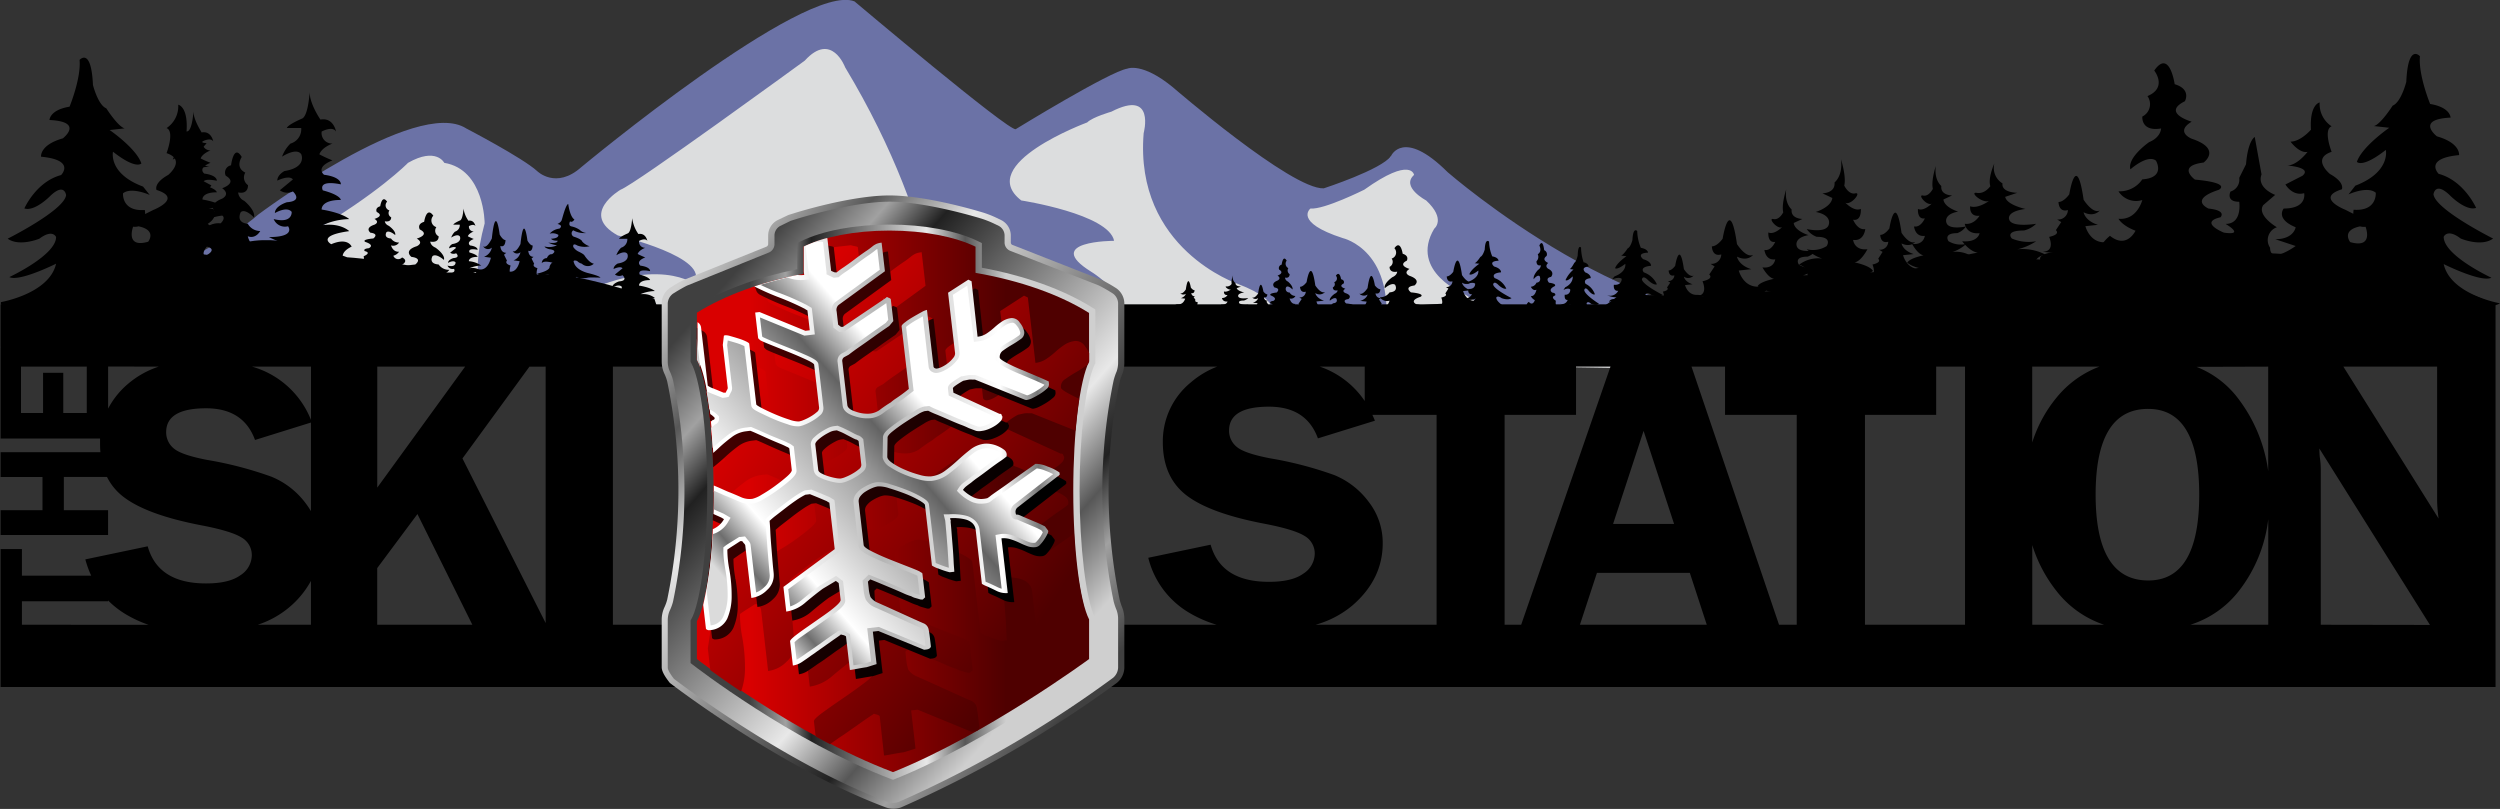 <svg xmlns="http://www.w3.org/2000/svg" xmlns:xlink="http://www.w3.org/1999/xlink" viewBox="0 0 573.67 185.63"><rect x="0" y="0" width="573.67" height="185.63" fill="#333333" stroke="none"/><defs><style>.cls-1{fill:#dcddde;}.cls-2{fill:#6b72a6;}.cls-3{fill:url(#linear-gradient);}.cls-4{fill:url(#linear-gradient-2);}.cls-5{fill:url(#linear-gradient-3);}.cls-6{fill:url(#linear-gradient-4);}.cls-7{fill:url(#linear-gradient-5);}.cls-8{fill:url(#linear-gradient-6);}.cls-9{fill:url(#linear-gradient-7);}.cls-10{fill:url(#linear-gradient-8);}.cls-11{fill:url(#linear-gradient-9);}.cls-12{fill:url(#linear-gradient-10);}.cls-13{fill:url(#linear-gradient-11);}.cls-14{fill:url(#linear-gradient-12);}.cls-15{fill:url(#linear-gradient-13);}.cls-16{fill:url(#linear-gradient-14);}</style><linearGradient id="linear-gradient" x1="414.63" y1="1079.91" x2="533.88" y2="1181.73" gradientTransform="translate(-176.59 -526.62) scale(0.84)" gradientUnits="userSpaceOnUse"><stop offset="0" stop-color="#cfcfcf"/><stop offset="0.16" stop-color="#575757"/><stop offset="0.31" stop-color="#e8e8e8"/><stop offset="0.76" stop-color="#212121"/><stop offset="0.86" stop-color="#a1a1a1"/><stop offset="1" stop-color="#404040"/></linearGradient><linearGradient id="linear-gradient-2" x1="524.55" y1="1174.77" x2="422.19" y2="1085.32" xlink:href="#linear-gradient"/><linearGradient id="linear-gradient-3" x1="505.79" y1="1134.93" x2="435.7" y2="1134.93" xlink:href="#linear-gradient"/><linearGradient id="linear-gradient-4" x1="505.79" y1="1134.86" x2="435.71" y2="1134.86" gradientTransform="translate(-176.59 -526.62) scale(0.84)" gradientUnits="userSpaceOnUse"><stop offset="0" stop-color="#4f0000"/><stop offset="1" stop-color="#d90000"/></linearGradient><linearGradient id="linear-gradient-5" x1="589.01" y1="925.88" x2="503.45" y2="870.23" gradientTransform="translate(-235.57 -326.45) scale(0.84)" xlink:href="#linear-gradient-4"/><linearGradient id="linear-gradient-6" x1="352.89" y1="1081.53" x2="417.47" y2="1127.49" gradientTransform="matrix(0.98, -0.11, 0.11, 0.93, -285.82, -569.12)" gradientUnits="userSpaceOnUse"><stop offset="0" stop-color="#4f0000"/><stop offset="1"/></linearGradient><linearGradient id="linear-gradient-7" x1="466.37" y1="1211.8" x2="466.37" y2="1211.8" gradientTransform="translate(-176.59 -518.2) scale(0.84)" xlink:href="#linear-gradient"/><linearGradient id="linear-gradient-8" x1="518.25" y1="884.29" x2="591.28" y2="883.25" gradientTransform="translate(-235.57 -326.45) scale(0.84)" gradientUnits="userSpaceOnUse"><stop offset="0" stop-color="#fff"/><stop offset="0.32" stop-color="#b5b5b5"/><stop offset="0.77" stop-color="#fff"/><stop offset="0.91" stop-color="#787878"/><stop offset="1" stop-color="#dbdbdb"/></linearGradient><linearGradient id="linear-gradient-9" x1="523.44" y1="828.6" x2="464.32" y2="879.37" gradientTransform="translate(-235.57 -326.45) scale(0.84)" gradientUnits="userSpaceOnUse"><stop offset="0.07" stop-color="#fff"/><stop offset="0.25" stop-color="#636363"/><stop offset="0.36" stop-color="#929292"/><stop offset="0.42" stop-color="#a6a6a6"/><stop offset="0.77" stop-color="#fff"/><stop offset="0.91" stop-color="#6e6e6e"/><stop offset="1" stop-color="#dbdbdb"/></linearGradient><linearGradient id="linear-gradient-10" x1="577.05" y1="891" x2="517.91" y2="941.78" xlink:href="#linear-gradient-9"/><linearGradient id="linear-gradient-11" x1="537.54" y1="845.03" x2="478.32" y2="895.89" xlink:href="#linear-gradient-9"/><linearGradient id="linear-gradient-12" x1="556.18" y1="866.79" x2="497.21" y2="917.44" xlink:href="#linear-gradient-9"/><linearGradient id="linear-gradient-13" x1="547.38" y1="854.19" x2="486.85" y2="906.18" xlink:href="#linear-gradient-9"/><linearGradient id="linear-gradient-14" x1="555.84" y1="866.32" x2="496.72" y2="917.1" xlink:href="#linear-gradient-9"/></defs><title>tss</title><g id="mountains_and_trees" data-name="mountains and trees"><path id="mountain_dark_shadow" data-name="mountain dark shadow" class="cls-1" d="M22.29,391.9s58-21.81,90.53-46.5c0,0,15.23-8.23,22.63,20.16,0,0,4.11,22.22,25.51,8.64l-8.23-9.88-2.88-4.94,56.38-39.5s31.69,50.2,30.45,74.07l36.21-.41s-20.16-28-31.69-32.92c0,0,25.1-32.92,42.8-23,0,0,2.88,25.1,9.05,28.39,0,0,31.27,12.35,24.28,22.63l17.28-2.06L312.4,362.68s18.31-5.35,24.18-13.37c0,0,16.56,9.26,17,17.49,0,0,19.75,32.51,44.85,31.27Z" transform="translate(-17.35 -313.46)"/><path id="mountain_snow" data-name="mountain snow" class="cls-2" d="M17.35,393.14s47.32-19.75,59.26-30.45c0,0,36.21-27.16,47.74-19.75,0,0,12.86,6.69,16.25,9.77,0,0,4.32,4.32,10.18-.93,0,0,51.23-42.59,62.65-38,0,0,35.49,29.94,37,29.32,0,0,21.6-13.27,25.62-13.89,0,0,3.39-1.54,10.49,4.32,0,0,27.16,23.46,34.57,23.15,0,0,13.27-4.32,15.43-7.41,0,0,2.78-6.48,13,3.7,0,0,45.37,39.5,79,32.41,0,0,115.12-13.27,153.08,5.56,0,0-168,3.36-220.06-.3,0,0-.62-5.26-8-9.58,0,0-13-5.25-7.1-15.12,0,0,2.78-2.16-1.85-6.48,0,0-5.86-3.09-2.78-5.86,0,0-.62-4.32-11.42,3.39,0,0-9.26,4.63-12.35,4.32,0,0-4,3.09,7.41,6.79,0,0,12.65,2.78,9.57,22.84,0,0,.31,5.64,8,4.72l-50.92-1.85s4.94-3.79,15.74-7.49c0,0,5.56-3.09-6.48-7.72,0,0-23.77-8-21.6-34.57,0,0,2.78-10.19-7.41-4.94,0,0-4.32,1.23-5.55,2.47,0,0-25.93,9.57-15.12,17.9,0,0,20.06,3.09,21.3,9.26,0,0-16.67,0-5.25,7.1,0,0,12.33,7.37,9.25,18.48l-43.33.67s.45-28.1-22.39-66.06c0,0-3.09-8.33-9.26-1.54,0,0-38.89,28.39-42.28,29.63,0,0-9.57,5.56-.62,10.49,0,0,21.71,5.12,17.38,11,0,0-11.09-8-34.36,7.23,0,0-21,6.48-13.58-21,0,0,0-12.35-9.26-13.89,0,0-1.85-3.7-8.33,0C111,350.85,83,379.25,17.35,393.14Z" transform="translate(-17.35 -313.46)"/><path d="M591,383.06s-11.34-2-12.9-9c0,0,8.6,4.3,10.95,3.13,0,0-10.95-5.08-10.95-9.38,0,0,.78-2,3.91.39,0,0,4.69,2,7.43,0,0,0-13.29-6.65-13.68-10.16,0,0,.39-3.13,3.91.39,0,0,3.52,3.52,5.87,2.74,0,0-2.74-6.25-8.6-7.82,0,0-3.52-3.52,4.69-4.3,0,0,.39-2.74-5.08-4.3,0,0-5.08-3.91,3.13-4.3,0,0,0-2.35-4.69-3.13,0,0-2.74-6.65-2.34-10.95,0,0-2.74-3.13-3.13,5.86,0,0-1.17,4.69-3.13,5.47,0,0-2.74,4.3-4.3,4.69l3.52.39s-6.25,4.3-7.43,7.82c0,0,1.17,1.56,6.64-2.74,0,0,1.17,5.08-7,8.21l-1.56,2s4.3-2,6.25-.39c0,0,.39,4.3-5.08,3.91,0,0-.78,4.3,2.74,3.91,0,0,2,5.08-3.52,3.52,0,0-3.13-3.91,5.86-3.91l-7-3.52s-7-2.74-.78-4.69c0,0,.78-1.56-2.74-3.52,0,0-4.3-3.52.39-5.08,0,0-2-5.08,0-5.86a6.09,6.09,0,0,1-2.74-5.47s-2.34.39-2,6.25c0,0-2.35,2.74-4.69,2.74,0,0,2,2.74,3.91,2.35,0,0-2.35,3.13-4.69,3.13,0,0,5.86.39,3.52,2.35l-3.91,2s1.56,2.74,4.3,2c0,0,.78,3.52-4.69,3.52,0,0-2,2.35,2.74,4.3,0,0-.39,2.74-4.69,2.74l4.69,1.56s-5.87,4.3-5.87.39a3.11,3.11,0,0,1,1.56-4.69s-4.69-2.74-3.13-5.08l2.74-2.35s-4.3-1.56-3.13-4.69l-1.56-8.6s-1.56.78-2,6.26l-1.56,3.13a2.83,2.83,0,0,1-2,3.13s-1.17,2.35,2,2.35c0,0,.78,5.08-3.13,5.08,0,0,4.69,2.74-.39,2,0,0-5.87-2.35-.78-3.52,0,0,1.56-1.56-2.74-2,0,0-4.69-2,2.34-4.3,0,0,3.13-1.56-5.47-2.35,0,0-4.3-3.13,2-3.91,0,0,4.3-3.13-2.74-5.47,0,0-3.91-1.56,0-3.91,0,0-7-2-1.56-4.69,0,0,1.56-2.74-2.34-3.91,0,0-1.17-8.21-4.69-3.13,0,0,3.13,3.91-1.56,5.86a3.17,3.17,0,0,1-1.17,4.69s-.39,3.52,4.3,2.74c0,0,0,2-2.74,3.13,0,0-5.08,3.52-4.3,6.25,0,0,3.91-3.52,5.86-2,0,0,2.35,3.91-3.13,4.3a6.3,6.3,0,0,1-5.47,2.74,4.78,4.78,0,0,0,5.47,2s-1.17,4.69-5.47,4.3c0,0,.78,1.56,3.91,2.74,0,0-2,4.3-5.86,1.17,0,0-7.43,5.86,3.52,6.65C505,374.06,584,387.75,591,383.06Z" transform="translate(-17.35 -313.46)"/><path d="M-47.45,301.52" transform="translate(-17.35 -313.46)"/><path d="M17.58,382.78s11.11-1.92,12.64-8.81c0,0-8.43,4.22-10.73,3.07,0,0,10.73-5,10.73-9.19,0,0-.77-1.92-3.83.38,0,0-4.6,1.92-7.28,0,0,0,13-6.51,13.41-10,0,0-.38-3.06-3.83.38,0,0-3.45,3.45-5.75,2.68,0,0,2.68-6.13,8.43-7.66,0,0,3.45-3.45-4.6-4.21,0,0-.38-2.68,5-4.21,0,0,5-3.83-3.06-4.21,0,0,0-2.3,4.6-3.06,0,0,2.68-6.51,2.3-10.73,0,0,2.68-3.06,3.07,5.75,0,0,1.15,4.6,3.06,5.36,0,0,2.68,4.21,4.22,4.6l-3.45.38s6.13,4.21,7.28,7.66c0,0-1.15,1.53-6.51-2.68,0,0-1.15,5,6.9,8l1.53,1.92s-4.21-1.92-6.13-.38c0,0-.38,4.21,5,3.83,0,0,.77,4.21-2.68,3.83,0,0-1.91,5,3.45,3.45,0,0,3.07-3.83-5.75-3.83l6.9-3.45s6.89-2.68.77-4.6c0,0-.77-1.53,2.68-3.45,0,0,4.21-3.45-.38-5,0,0,1.91-5,0-5.75a6,6,0,0,0,2.68-5.36s2.3.38,1.91,6.13c0,0,2.3,2.68,4.6,2.68,0,0-1.92,2.68-3.83,2.3,0,0,2.3,3.07,4.6,3.07,0,0-5.75.38-3.45,2.3L65.85,356s-1.53,2.68-4.21,1.91c0,0-.77,3.45,4.6,3.45,0,0,1.91,2.3-2.68,4.21,0,0-2.14,3.64,3.21,2.71,0,0-6.52,4.66.7,4.66,0,0,1.16,2.56-4.89,2.33,0,0-1.4,3.26,9.08,1.86,0,0,4,4-5.59,4,0,0-17-2.1-22.11,1.16C44,382.22,16.34,386.61,17.58,382.78Z" transform="translate(-17.35 -313.46)"/><path d="M369,385c-2.41-1.35-.83-2.27-.83-2.27.92,1.07,1.38-.4,1.38-.4a1.93,1.93,0,0,1-.92-.93c1,.13,1.29-1.47,1.29-1.47-.83.4-1.29-.67-1.29-.67a1.5,1.5,0,0,0,1.29-.93c1.29-.13.74-1.47.74-1.47-.46-.53-1.38.67-1.38.67-.19-.93,1-2.13,1-2.13a1.34,1.34,0,0,0,.65-1.07c-1.11.27-1-.93-1-.93a1.39,1.39,0,0,0,.28-1.6c1.11-.67.37-2,.37-2,.83-1.73,1.11,1.07,1.11,1.07a1,1,0,0,1,.55,1.33c-1.29.93.37,1.6.37,1.6-.92.8,0,1.33,0,1.33,1.66.8.65,1.87.65,1.87-1.48.27-.46,1.33-.46,1.33,2,.27,1.29.8,1.29.8-1.66.8-.55,1.47-.55,1.47,1,.13.65.67.65.67-1.2.4.18,1.2.18,1.2s-.32,1.67.92,1.57a2.59,2.59,0,0,1,1,1.2s-2.7-.8-3.53-.3C372.79,384.9,370.55,385.83,369,385Z" transform="translate(-17.35 -313.46)"/><path d="M119.75,382.9c4.57-1.77,1.57-3,1.57-3a1.58,1.58,0,0,1-2.62-.52,3.15,3.15,0,0,0,1.75-1.22c-1.92.17-2.45-1.92-2.45-1.92a2.14,2.14,0,0,0,2.45-.87,2.82,2.82,0,0,1-2.45-1.22c-2.45-.17-1.4-1.92-1.4-1.92.87-.7,2.62.87,2.62.87.35-1.22-1.92-2.8-1.92-2.8-1.22-.52-1.22-1.4-1.22-1.4,2.1.35,1.92-1.22,1.92-1.22a1.42,1.42,0,0,1-.52-2.1,1.59,1.59,0,0,1-.7-2.62c-1.57-2.27-2.1,1.4-2.1,1.4-1.75.52-1,1.75-1,1.75,2.45,1.22-.7,2.1-.7,2.1,1.75,1,0,1.75,0,1.75-3.15,1-1.22,2.45-1.22,2.45,2.79.35.87,1.75.87,1.75-3.84.35-2.45,1-2.45,1,3.15,1,1,1.92,1,1.92-1.92.18-1.22.87-1.22.87,2.27.52-.35,1.57-.35,1.57a1.53,1.53,0,0,1-1.75,2.05s-1.57.66-2,1.57c0,0,5.11-1,6.68-.39C112.59,382.81,116.83,384,119.75,382.9Z" transform="translate(-17.35 -313.46)"/><path d="M108.42,374.78c3.45-1.34,1.19-2.24,1.19-2.24a1.19,1.19,0,0,1-2-.4,2.37,2.37,0,0,0,1.32-.92c-1.45.13-1.85-1.45-1.85-1.45a1.61,1.61,0,0,0,1.85-.66,2.12,2.12,0,0,1-1.85-.92c-1.84-.13-1.05-1.45-1.05-1.45.66-.53,2,.66,2,.66.26-.92-1.45-2.11-1.45-2.11-.92-.4-.92-1.05-.92-1.05,1.58.26,1.45-.92,1.45-.92a1.07,1.07,0,0,1-.4-1.58,1.2,1.2,0,0,1-.53-2c-1.19-1.71-1.58,1.05-1.58,1.05-1.32.39-.79,1.32-.79,1.32,1.84.92-.53,1.58-.53,1.58,1.32.79,0,1.32,0,1.32-2.37.79-.92,1.85-.92,1.85,2.11.26.66,1.32.66,1.32-2.9.26-1.85.79-1.85.79,2.37.79.79,1.45.79,1.45-1.45.13-.92.66-.92.66,1.71.4-.26,1.19-.26,1.19a1.16,1.16,0,0,1-1.32,1.55s-1.19.49-1.48,1.19c0,0,3.85-.79,5-.3C103,374.71,106.21,375.64,108.42,374.78Z" transform="translate(-17.35 -313.46)"/><path d="M76.29,376.76c5.34-2.43,1.84-4.07,1.84-4.07-2,1.91-3.06-.72-3.06-.72a3.83,3.83,0,0,0,2-1.67c-2.25.24-2.86-2.63-2.86-2.63,1.84.72,2.86-1.2,2.86-1.2a3.25,3.25,0,0,1-2.86-1.67c-2.86-.24-1.63-2.63-1.63-2.63,1-1,3.06,1.2,3.06,1.2.41-1.68-2.25-3.83-2.25-3.83A2.32,2.32,0,0,1,72,357.62c2.45.48,2.25-1.68,2.25-1.68a2.14,2.14,0,0,1-.61-2.87c-2.45-1.2-.82-3.59-.82-3.59-1.84-3.11-2.45,1.91-2.45,1.91a1.69,1.69,0,0,0-1.22,2.39c2.86,1.67-.82,2.87-.82,2.87,2,1.44,0,2.39,0,2.39-3.68,1.44-1.43,3.35-1.43,3.35,3.27.48,1,2.39,1,2.39-4.49.48-2.86,1.44-2.86,1.44,3.68,1.44,1.23,2.63,1.23,2.63-2.25.24-1.43,1.2-1.43,1.2,2.65.72-.41,2.15-.41,2.15s.71,3-2,2.81a5.18,5.18,0,0,0-2.3,2.15s6-1.44,7.81-.54C67.92,376.64,72.88,378.32,76.29,376.76Z" transform="translate(-17.35 -313.46)"/><path d="M314.18,386.27c2.5-1.16.86-1.94.86-1.94-1,.91-1.43-.34-1.43-.34a1.81,1.81,0,0,0,1-.8c-1.05.11-1.34-1.25-1.34-1.25a1.11,1.11,0,0,0,1.34-.57,1.52,1.52,0,0,1-1.34-.8.81.81,0,0,1-.76-1.25c.48-.46,1.43.57,1.43.57.19-.8-1.05-1.82-1.05-1.82a1.1,1.1,0,0,1-.67-.91c1.15.23,1.05-.8,1.05-.8a1,1,0,0,1-.29-1.37,1.13,1.13,0,0,1-.38-1.71c-.86-1.48-1.15.91-1.15.91a.81.81,0,0,0-.57,1.14c1.34.8-.38,1.37-.38,1.37,1,.68,0,1.14,0,1.14-1.72.68-.67,1.6-.67,1.6,1.53.23.48,1.14.48,1.14-2.1.23-1.34.68-1.34.68,1.72.68.57,1.25.57,1.25-1.05.11-.67.57-.67.57,1.24.34-.19,1-.19,1s.33,1.42-1,1.34a2.43,2.43,0,0,0-1.08,1s2.79-.68,3.66-.26A6.26,6.26,0,0,0,314.18,386.27Z" transform="translate(-17.35 -313.46)"/><path d="M322.22,388c-2.59-1-.89-1.68-.89-1.68a.89.89,0,0,0,1.48-.3,1.78,1.78,0,0,1-1-.69c1.09.1,1.39-1.09,1.39-1.09a1.21,1.21,0,0,1-1.39-.49,1.6,1.6,0,0,0,1.39-.69c1.38-.1.79-1.09.79-1.09-.5-.4-1.48.49-1.48.49-.2-.69,1.09-1.58,1.09-1.58.69-.3.69-.79.69-.79-1.19.2-1.09-.69-1.09-.69a.8.8,0,0,0,.3-1.19.9.9,0,0,0,.39-1.48c.89-1.29,1.19.79,1.19.79,1,.3.59,1,.59,1-1.38.69.4,1.19.4,1.19-1,.59,0,1,0,1,1.78.59.69,1.38.69,1.38-1.58.2-.5,1-.5,1,2.18.2,1.39.59,1.39.59-1.78.59-.59,1.09-.59,1.09,1.09.1.69.49.69.49-1.29.3.2.89.2.89a.87.87,0,0,0,1,1.16s.89.37,1.11.89c0,0-2.89-.59-3.78-.22A7.64,7.64,0,0,1,322.22,388Z" transform="translate(-17.35 -313.46)"/><path d="M334.62,388.46c-4.14-1.61-1.42-2.69-1.42-2.69a1.43,1.43,0,0,0,2.37-.47,2.86,2.86,0,0,1-1.58-1.11c1.74.16,2.22-1.74,2.22-1.74a1.94,1.94,0,0,1-2.22-.79,2.55,2.55,0,0,0,2.22-1.11c2.21-.16,1.27-1.74,1.27-1.74-.79-.63-2.37.79-2.37.79-.32-1.11,1.74-2.53,1.74-2.53,1.11-.47,1.11-1.27,1.11-1.27-1.9.32-1.74-1.11-1.74-1.11a1.28,1.28,0,0,0,.47-1.9,1.44,1.44,0,0,0,.63-2.37c1.43-2.06,1.9,1.27,1.9,1.27,1.58.48.95,1.58.95,1.58-2.21,1.11.63,1.9.63,1.9-1.58.95,0,1.58,0,1.58,2.85,1,1.11,2.22,1.11,2.22-2.53.32-.79,1.58-.79,1.58,3.48.32,2.22,1,2.22,1-2.85.95-.95,1.74-.95,1.74,1.74.16,1.11.79,1.11.79-2.06.47.32,1.42.32,1.42a1.39,1.39,0,0,0,1.58,1.86s1.42.59,1.78,1.42c0,0-4.63-.95-6.05-.36C341.11,388.38,337.27,389.48,334.62,388.46Z" transform="translate(-17.35 -313.46)"/><path d="M389.68,381.29c-1.45.93-3.61-.1-3.61-.1a2.08,2.08,0,0,0,2.61-1c-1.24.14-1-1.38-1-1.38,1.92.14,1.79-1.37,1.79-1.37-.69-.55-2.2.14-2.2.14l.55-.69c2.89-1.1,2.48-2.89,2.48-2.89-1.93,1.51-2.34,1-2.34,1,.41-1.24,2.61-2.75,2.61-2.75l-1.24-.14c.55-.14,1.51-1.65,1.51-1.65.69-.27,1.1-1.92,1.1-1.92.14-3.16,1.1-2.06,1.1-2.06a10.65,10.65,0,0,0,.83,3.85c1.65.28,1.65,1.1,1.65,1.1-2.89.14-1.1,1.51-1.1,1.51,1.92.55,1.79,1.51,1.79,1.51-2.89.27-1.65,1.51-1.65,1.51a5.23,5.23,0,0,1,3,2.75c-.82.27-2.06-1-2.06-1-1.24-1.24-1.38-.14-1.38-.14.14,1.24,4.81,3.58,4.81,3.58-1,.69-2.61,0-2.61,0-1.1-.83-1.37-.14-1.37-.14,0,1.51,3.85,3.3,3.85,3.3-.82.41-3.85-1.1-3.85-1.1.55,2.48,4.54,3.16,4.54,3.16a23.72,23.72,0,0,1-5.54-1.17,8.28,8.28,0,0,0-5,.52,2.87,2.87,0,0,1-2.79,0s2.58-.31,3-1.65c0,0-1.34.83-2.17.41a5.67,5.67,0,0,0,1.75-1.13s-1-1.14-2.17-.62c0,0,.21-1,2.06-.52Z" transform="translate(-17.35 -313.46)"/><path d="M356,381.93c-1.27.81-3.17-.09-3.17-.09a1.83,1.83,0,0,0,2.29-.87c-1.08.12-.84-1.21-.84-1.21,1.69.12,1.57-1.21,1.57-1.21-.6-.48-1.93.12-1.93.12l.48-.6c2.54-1,2.17-2.53,2.17-2.53-1.69,1.33-2.05.85-2.05.85.36-1.09,2.29-2.41,2.29-2.41l-1.09-.12c.48-.12,1.33-1.45,1.33-1.45.6-.24,1-1.69,1-1.69.12-2.78,1-1.81,1-1.81a9.36,9.36,0,0,0,.72,3.38c1.45.24,1.45,1,1.45,1-2.53.12-1,1.33-1,1.33,1.69.48,1.57,1.33,1.57,1.33-2.54.24-1.45,1.33-1.45,1.33a4.59,4.59,0,0,1,2.66,2.41c-.72.24-1.81-.84-1.81-.84-1.08-1.09-1.21-.12-1.21-.12.12,1.09,4.22,3.14,4.22,3.14-.84.6-2.29,0-2.29,0-1-.72-1.21-.12-1.21-.12,0,1.33,3.38,2.9,3.38,2.9-.72.36-3.38-1-3.38-1,.48,2.17,4,2.78,4,2.78a20.83,20.83,0,0,1-4.86-1,7.26,7.26,0,0,0-4.34.45,2.52,2.52,0,0,1-2.44,0s2.26-.27,2.63-1.45c0,0-1.18.72-1.9.36a5,5,0,0,0,1.54-1,1.81,1.81,0,0,0-1.9-.54s.18-.9,1.81-.45Z" transform="translate(-17.35 -313.46)"/><path d="M377.78,383.24c-1,.81-2.53-.09-2.53-.09a1.4,1.4,0,0,0,1.83-.87c-.87.12-.67-1.2-.67-1.2a1.08,1.08,0,0,0,1.25-1.2c-.48-.48-1.54.12-1.54.12l.38-.6c2-1,1.73-2.52,1.73-2.52-1.35,1.32-1.64.84-1.64.84a6.77,6.77,0,0,1,1.83-2.4l-.87-.12c.38-.12,1.06-1.44,1.06-1.44.48-.24.77-1.68.77-1.68.09-2.76.77-1.8.77-1.8a11.23,11.23,0,0,0,.58,3.36c1.16.24,1.16,1,1.16,1-2,.12-.77,1.32-.77,1.32,1.35.48,1.25,1.32,1.25,1.32-2,.24-1.16,1.32-1.16,1.32a4.21,4.21,0,0,1,2.12,2.4c-.58.24-1.44-.84-1.44-.84-.87-1.08-1-.12-1-.12.1,1.08,3.37,3.12,3.37,3.12-.67.6-1.83,0-1.83,0-.77-.72-1-.12-1-.12,0,1.32,2.7,2.88,2.7,2.88-.58.36-2.7-1-2.7-1,.39,2.16,3.18,2.76,3.18,2.76a13.78,13.78,0,0,1-3.87-1,4.73,4.73,0,0,0-3.47.45,1.67,1.67,0,0,1-1.95,0s1.8-.27,2.1-1.44c0,0-.94.72-1.52.36a4,4,0,0,0,1.23-1s-.72-1-1.52-.54c0,0,.14-.9,1.44-.45Z" transform="translate(-17.35 -313.46)"/><path d="M500.82,370.91c3.61-2-.62-1.85-.62-1.85-3.39,0-4.32-3.7-4.32-3.7l2.88-.31c-3-.93-3.29-2.88-3.29-2.88,2.47,1.23,3.7-.41,3.7-.41-1.65.82-3.7-2.47-3.7-2.47-1.65-11.52-3.29-1.23-3.29-1.23s-1.23,1.75-2.47,1.75c0,0,0,2.47,2.16,1.85a2.23,2.23,0,0,1-2.47,2.16s.93.62,2.47,1.54c0,0-.31-2.78-1.54-.93l-1.23,1.85s1.23.93-1.54,1.54c0,0,1.54,3.4-1.54,3.4C486,371.22,497.43,372.76,500.82,370.91Z" transform="translate(-17.35 -313.46)"/><path d="M407,382.24c2.19-1.19-.37-1.12-.37-1.12-2.06,0-2.62-2.24-2.62-2.24l1.74-.19c-1.81-.56-2-1.74-2-1.74a1.72,1.72,0,0,0,2.24-.25c-1,.5-2.24-1.49-2.24-1.49-1-7-2-.75-2-.75s-.75,1.06-1.5,1.06c0,0,0,1.5,1.31,1.12a1.35,1.35,0,0,1-1.5,1.31s.56.37,1.5.93c0,0-.19-1.68-.94-.56l-.75,1.12s.75.56-.94.94c0,0,.94,2.06-.93,2.06C398,382.42,404.92,383.36,407,382.24Z" transform="translate(-17.35 -313.46)"/><path d="M134.2,377c-1.75-1.28.3-1.2.3-1.2,1.65,0,2.09-2.4,2.09-2.4l-1.4-.2a2.5,2.5,0,0,0,1.59-1.87,1.17,1.17,0,0,1-1.79-.27c.8.53,1.79-1.6,1.79-1.6.8-7.46,1.6-.8,1.6-.8s.6,1.13,1.2,1.13c0,0,0,1.6-1,1.2,0,0,0,1.4,1.2,1.4,0,0-.45.4-1.2,1,0,0,.15-1.8.75-.6l.6,1.2s-.6.6.75,1c0,0-.75,2.2.75,2.2C141.37,377.19,135.84,378.19,134.2,377Z" transform="translate(-17.35 -313.46)"/><path d="M127.29,376.65c-2-1.44.34-1.35.34-1.35,1.85,0,2.36-2.7,2.36-2.7l-1.57-.22a2.82,2.82,0,0,0,1.79-2.1,1.31,1.31,0,0,1-2-.3c.9.6,2-1.8,2-1.8.9-8.39,1.8-.9,1.8-.9s.67,1.27,1.34,1.27c0,0,0,1.8-1.18,1.35,0,0,0,1.57,1.35,1.57,0,0-.5.45-1.35,1.12,0,0,.17-2,.84-.67l.67,1.35s-.67.67.84,1.12c0,0-.84,2.47.84,2.47C135.37,376.87,129.14,378,127.29,376.65Z" transform="translate(-17.35 -313.46)"/><path d="M322.42,386c2.19-1.19-.37-1.12-.37-1.12-2.06,0-2.62-2.24-2.62-2.24l1.74-.19c-1.81-.56-2-1.74-2-1.74a1.71,1.71,0,0,0,2.24-.25c-1,.5-2.24-1.5-2.24-1.5-1-7-2-.75-2-.75s-.75,1.06-1.5,1.06c0,0,0,1.49,1.31,1.12a1.35,1.35,0,0,1-1.49,1.31s.56.37,1.49.93c0,0-.19-1.68-.93-.56l-.75,1.12s.75.56-.94.94c0,0,.94,2.06-.93,2.06C313.45,386.22,320.36,387.15,322.42,386Z" transform="translate(-17.35 -313.46)"/><path d="M328.44,385.5c-1.84-1,.31-.94.31-.94,1.73,0,2.2-1.89,2.2-1.89l-1.47-.16c1.52-.47,1.68-1.47,1.68-1.47a1.44,1.44,0,0,1-1.89-.21c.84.42,1.89-1.26,1.89-1.26.84-5.88,1.68-.63,1.68-.63s.63.89,1.26.89c0,0,0,1.26-1.1.94a1.13,1.13,0,0,0,1.26,1.1s-.47.31-1.26.79c0,0,.16-1.42.79-.47l.63.94s-.63.47.79.79c0,0-.79,1.73.79,1.73C336,385.66,330.17,386.44,328.44,385.5Z" transform="translate(-17.35 -313.46)"/><path d="M304.09,385.07c-1.33-.72.23-.68.23-.68,1.25,0,1.58-1.36,1.58-1.36l-1.06-.11c1.09-.34,1.21-1.06,1.21-1.06a1,1,0,0,1-1.36-.15c.6.3,1.36-.9,1.36-.9.6-4.22,1.21-.45,1.21-.45s.45.64.91.64c0,0,0,.9-.79.68a.82.82,0,0,0,.9.79s-.34.23-.9.57c0,0,.11-1,.57-.34l.45.68s-.45.34.57.57c0,0-.57,1.24.57,1.24C309.52,385.19,305.33,385.75,304.09,385.07Z" transform="translate(-17.35 -313.46)"/><path d="M287.59,383.93c-1.26-.69.21-.65.21-.65,1.18,0,1.51-1.29,1.51-1.29l-1-.11c1-.32,1.15-1,1.15-1a1,1,0,0,1-1.29-.14c.57.29,1.29-.86,1.29-.86.57-4,1.15-.43,1.15-.43s.43.61.86.61c0,0,0,.86-.75.64a.77.77,0,0,0,.86.75s-.32.22-.86.54c0,0,.11-1,.54-.32l.43.64s-.43.32.54.54c0,0-.54,1.18.54,1.18C292.75,384,288.77,384.57,287.59,383.93Z" transform="translate(-17.35 -313.46)"/><path d="M356.08,383.61c2.19-1.19-.37-1.12-.37-1.12-2.06,0-2.62-2.24-2.62-2.24l1.74-.19c-1.81-.56-2-1.74-2-1.74a1.72,1.72,0,0,0,2.24-.25c-1,.5-2.24-1.49-2.24-1.49-1-7-2-.75-2-.75s-.75,1.06-1.5,1.06c0,0,0,1.49,1.31,1.12a1.35,1.35,0,0,1-1.5,1.31s.56.37,1.5.93c0,0-.19-1.68-.93-.56L349,380.8s.75.56-.93.94c0,0,.93,2.06-.93,2.06C347.11,383.79,354,384.73,356.08,383.61Z" transform="translate(-17.35 -313.46)"/><path d="M421.28,381.09c3.62-2-.62-1.85-.62-1.85-3.39,0-4.32-3.7-4.32-3.7l2.88-.31c-3-.93-3.29-2.88-3.29-2.88,2.47,1.23,3.7-.41,3.7-.41-1.64.82-3.7-2.47-3.7-2.47-1.65-11.52-3.29-1.23-3.29-1.23s-1.23,1.75-2.47,1.75c0,0,0,2.47,2.16,1.85a2.23,2.23,0,0,1-2.47,2.16s.93.62,2.47,1.54c0,0-.31-2.78-1.54-.93l-1.23,1.85s1.23.93-1.54,1.54c0,0,1.54,3.39-1.54,3.39C406.47,381.39,417.89,382.94,421.28,381.09Z" transform="translate(-17.35 -313.46)"/><path d="M458.23,376.73c3.07-1.67-.52-1.57-.52-1.57-2.88,0-3.67-3.14-3.67-3.14l2.44-.26c-2.53-.79-2.79-2.44-2.79-2.44,2.09,1,3.14-.35,3.14-.35-1.4.7-3.14-2.09-3.14-2.09-1.4-9.77-2.79-1-2.79-1s-1,1.48-2.09,1.48c0,0,0,2.09,1.83,1.57a1.89,1.89,0,0,1-2.09,1.83s.79.52,2.09,1.31c0,0-.26-2.36-1.31-.79l-1,1.57s1,.79-1.31,1.31c0,0,1.31,2.88-1.31,2.88C445.66,377,455.35,378.3,458.23,376.73Z" transform="translate(-17.35 -313.46)"/><path d="M475,350.93s-1.54,3.39-.93,5.25c0,0-1.24,1.85-3.09,1.54s1.23,2.47,2.78,1.85c0,0-2.47,1.85-4.32,1.23,0,0-.31,2.47,2.16,2.16,0,0-1.24,2.16-3.4,1.85,0,0,.31,2.47,3.4,2.16,0,0-.31,2.16-4,1.85,0,0,2.47,3.4,4.63,2.47,0,0-5.25.62-6.17,1.85a12.14,12.14,0,0,0,7.41,1.23l11.11.62s-1.23-2.47,2.16-3.09a11.37,11.37,0,0,0-6.48-1.23,13.17,13.17,0,0,0,4.32-1.85,9.84,9.84,0,0,1-5.56-.62s-1.85-1.85,2.78-1.85a6,6,0,0,0,2.78-1.54s-5.56.93-6.17-.93c0,0-.93-1.85,3.7-2.47,0,0-4.32-.93-4.63-2.78l2.78-.93s-3.7,0-3.4-2.16A4.14,4.14,0,0,1,475,350.93Z" transform="translate(-17.35 -313.46)"/><path d="M300.32,376.61a3.66,3.66,0,0,0-.35,2,1.29,1.29,0,0,1-1.15.58c-.69-.12.46.92,1,.69,0,0-.92.69-1.61.46,0,0-.12.92.81.81a1.38,1.38,0,0,1-1.27.69s.12.92,1.27.81c0,0-.12.81-1.5.69,0,0,.92,1.27,1.73.92,0,0-2,.23-2.3.69a4.53,4.53,0,0,0,2.76.46l4.15.23s-.46-.92.81-1.15a4.24,4.24,0,0,0-2.42-.46,4.93,4.93,0,0,0,1.61-.69,3.67,3.67,0,0,1-2.07-.23s-.69-.69,1-.69a2.25,2.25,0,0,0,1-.58s-2.07.35-2.3-.35c0,0-.34-.69,1.38-.92,0,0-1.61-.35-1.73-1l1-.35s-1.38,0-1.27-.81A1.54,1.54,0,0,1,300.32,376.61Z" transform="translate(-17.35 -313.46)"/><path d="M439.79,350s1.27,3.92.76,6.05c0,0,1,2.14,2.53,1.78s-1,2.85-2.28,2.14c0,0,2,2.14,3.55,1.42,0,0,.25,2.85-1.77,2.49,0,0,1,2.49,2.79,2.14,0,0-.25,2.85-2.79,2.49,0,0,.25,2.49,3.29,2.14,0,0-2,3.92-3.8,2.85,0,0,4.31.71,5.07,2.14a7.68,7.68,0,0,1-6.08,1.42l-9.12.71s1-2.85-1.77-3.56a7.27,7.27,0,0,1,5.32-1.42,9.31,9.31,0,0,1-3.55-2.14,5.91,5.91,0,0,0,4.56-.71s1.52-2.14-2.28-2.14a4.67,4.67,0,0,1-2.28-1.78s4.56,1.07,5.07-1.07c0,0,.76-2.14-3-2.85,0,0,3.55-1.07,3.8-3.21l-2.28-1.07s3,0,2.79-2.49C438.27,355.34,440.3,353.92,439.79,350Z" transform="translate(-17.35 -313.46)"/><path d="M461.56,351.54s-1.13,3.39-.68,5.25c0,0-.9,1.85-2.26,1.54s.9,2.47,2,1.85c0,0-1.81,1.85-3.16,1.23,0,0-.23,2.47,1.58,2.16,0,0-.9,2.16-2.48,1.85,0,0,.22,2.47,2.48,2.16,0,0-.23,2.16-2.93,1.85,0,0,1.81,3.4,3.39,2.47,0,0-3.84.62-4.51,1.85a7,7,0,0,0,5.42,1.23l8.13.62s-.9-2.47,1.58-3.09a6.6,6.6,0,0,0-4.74-1.23,8.36,8.36,0,0,0,3.16-1.85,5.4,5.4,0,0,1-4.06-.62s-1.35-1.85,2-1.85a4.16,4.16,0,0,0,2-1.54s-4.06.93-4.51-.93c0,0-.68-1.85,2.71-2.47,0,0-3.16-.93-3.38-2.78l2-.93s-2.71,0-2.48-2.16C462.91,356.17,461.1,354.94,461.56,351.54Z" transform="translate(-17.35 -313.46)"/><path d="M427.23,356.93s-1.13,3.39-.68,5.25c0,0-.9,1.85-2.26,1.54s.9,2.47,2,1.85c0,0-1.81,1.85-3.16,1.23,0,0-.23,2.47,1.58,2.16,0,0-.9,2.16-2.48,1.85,0,0,.22,2.47,2.48,2.16,0,0-.23,2.16-2.93,1.85,0,0,1.81,3.39,3.39,2.47,0,0-3.84.62-4.51,1.85a7,7,0,0,0,5.42,1.23l8.13.62s-.9-2.47,1.58-3.09a6.6,6.6,0,0,0-4.74-1.23,8.37,8.37,0,0,0,3.16-1.85,5.4,5.4,0,0,1-4.06-.62s-1.35-1.85,2-1.85a4.17,4.17,0,0,0,2-1.54s-4.06.93-4.52-.93c0,0-.68-1.85,2.71-2.47,0,0-3.16-.93-3.39-2.78l2-.93s-2.71,0-2.48-2.16C428.58,361.56,426.78,360.33,427.23,356.93Z" transform="translate(-17.35 -313.46)"/><path d="M147.74,360.26s.36,2.94,1.42,3.56c0,0-.44.8-1,.44,0,0-.53,1,.36,1.16a5.19,5.19,0,0,1,1.87.8,2.52,2.52,0,0,0,1.51.71,5.23,5.23,0,0,1-3-.62.83.83,0,0,0,.27,1.51s1.69.53,1.78,1.07a3.77,3.77,0,0,0,1.69,1.07,4.61,4.61,0,0,1-2.85-.18s-1.07-.71-.89.36a3,3,0,0,0,1.25,1.07s1.16.53,1.33.89c0,0,1.07,1.69,2.14,1.87a2,2,0,0,1-2.76,0,2.28,2.28,0,0,1-1.07-.62s-1.16-.44-.71.44c0,0,.27,1.51,3.12,2.31,0,0,2.67.62,2.94,1.07,0,0-2.4-.09-2.85,0,0,0-2,.44-2.67-.18,0,0-1.25,1.07.8,1.51,0,0,3.92.44,4.09,1.87,0,0,.36,1.07.89,1.16a4.57,4.57,0,0,1-2.67-1s-2-1.25-2.4-.71c0,0-.44,1.78,2.4,2.67a16.58,16.58,0,0,0,3.56.89H140.44s2.31-2-.27-2.94c0,0,1.69-2.4,3.29-2.14,0,0,1.16-1.34-.36-1.87,0,0-2,.53-2.49-.18,0,0,3-.62,2.85-1.6,0,0,.27-.89.71-.89,0,0-2-.62-2.49.09a1.13,1.13,0,0,1,1.16-1.16s.36-1,1.16-.89c0,0,1.6-.89-.62-1.16,0,0-1-.27-1.07-.62a4.22,4.22,0,0,0,2.85-.27,6.19,6.19,0,0,1-2-.62s2.14.36,2.14-.44c0,0-1.07.09-1.51-.45,0,0,1.78,0,1.69-.89a2.59,2.59,0,0,0-2-.27,3.52,3.52,0,0,1,2.23-1.16s1.07-.71-.44-1.07c0,0,.89-.36,1-1C146.31,363.91,147.12,360.44,147.74,360.26Z" transform="translate(-17.35 -313.46)"/><path d="M61.74,339s-.21,3.91-1.23,4.53c0,0-2.47,1-2.67,1.65H60.3a2.57,2.57,0,0,1-1.85,2.68A5.94,5.94,0,0,0,57,350.09s2.47-1.65,3.29-.41c0,0,1,2.26-2.88,2.88,0,0-1.23.62-1.23,1.65,0,0,2.06-1,2.67-.21l-2.26,1.85a2.19,2.19,0,0,0,2.26.21s1.85,1.65-1,1.85c0,0-2.06.62-2.06,1.85,0,0,2.06-1.23,2.88-.21,0,0,.21,2.06-3.09,1.23A2.08,2.08,0,0,0,58,362s1.44,1.85-3.29,1.85A13.93,13.93,0,0,0,58,365.12a33.47,33.47,0,0,0-4.12.41A14.25,14.25,0,0,0,58.45,367s1.23,1.65-3.29,2.26l13.79.21s-3.5-2.26,0-3.91c0,0-.62-1.65-3.5-.41,0,0-2.67-1.44,3.09-2.26,0,0-1.44-1.44-4.53-1a11.28,11.28,0,0,1,4.53-1s-1-1-4.73-1.65c0,0-.21-1.65,3.29-1.65,0,0,0-.82-3.09-1.65,0,0-1-1.85,3.09-1,0,0,.21-1.24-2.88-1.65,0,0-1.65-1.23,1.44-2.47a20.87,20.87,0,0,1-2.26-1s.21-1,2.26-1.85a1.8,1.8,0,0,1-1.85-2.06s1.85-1,2.47,0c0,0-.41-2.47-2.67-2.06C63.59,343.72,61.74,341,61.74,339Z" transform="translate(-17.35 -313.46)"/><path d="M162.41,363.52s-.16,3-.95,3.47c0,0-1.89.79-2.05,1.26h1.89a2,2,0,0,1-1.42,2.05,4.55,4.55,0,0,0-1.1,1.74s1.89-1.26,2.53-.32c0,0,.79,1.74-2.21,2.21,0,0-.95.47-.95,1.26,0,0,1.58-.79,2.05-.16l-1.74,1.42a1.68,1.68,0,0,0,1.74.16s1.42,1.26-.79,1.42c0,0-1.58.47-1.58,1.42,0,0,1.58-.95,2.21-.16,0,0,.16,1.58-2.37.95a1.6,1.6,0,0,0,1.89.95s1.11,1.42-2.52,1.42a10.69,10.69,0,0,0,2.52.95,25.7,25.7,0,0,0-3.16.32,10.94,10.94,0,0,0,3.47,1.11s.95,1.26-2.52,1.74l10.58.16s-2.68-1.74,0-3c0,0-.47-1.26-2.68-.32,0,0-2.05-1.1,2.37-1.74a4.19,4.19,0,0,0-3.47-.79,8.66,8.66,0,0,1,3.47-.79s-.79-.79-3.63-1.26c0,0-.16-1.26,2.53-1.26,0,0,0-.63-2.37-1.26,0,0-.79-1.42,2.37-.79,0,0,.16-.95-2.21-1.26,0,0-1.26-.95,1.11-1.89a15.91,15.91,0,0,1-1.74-.79s.16-.79,1.74-1.42a1.38,1.38,0,0,1-1.42-1.58s1.42-.79,1.89,0c0,0-.32-1.89-2.05-1.58A8.23,8.23,0,0,1,162.41,363.52Z" transform="translate(-17.35 -313.46)"/><path d="M123.71,361.31s-.12,2.34-.74,2.71c0,0-1.48.62-1.6,1h1.48a1.54,1.54,0,0,1-1.11,1.6,3.55,3.55,0,0,0-.86,1.36s1.48-1,2-.25c0,0,.62,1.36-1.73,1.73,0,0-.74.37-.74,1,0,0,1.23-.62,1.6-.12l-1.36,1.11a1.32,1.32,0,0,0,1.36.12s1.11,1-.62,1.11c0,0-1.23.37-1.23,1.11,0,0,1.23-.74,1.73-.12,0,0,.12,1.23-1.85.74a1.25,1.25,0,0,0,1.48.74s.86,1.11-2,1.11a8.35,8.35,0,0,0,2,.74,20.13,20.13,0,0,0-2.47.25,8.55,8.55,0,0,0,2.71.86s.74,1-2,1.36l8.27.12s-2.1-1.36,0-2.34c0,0-.37-1-2.1-.25,0,0-1.6-.86,1.85-1.36a3.28,3.28,0,0,0-2.71-.62,6.76,6.76,0,0,1,2.71-.62,5.62,5.62,0,0,0-2.84-1s-.12-1,2-1c0,0,0-.49-1.85-1,0,0-.62-1.11,1.85-.62,0,0,.12-.74-1.73-1,0,0-1-.74.86-1.48a12.76,12.76,0,0,1-1.36-.62s.12-.62,1.36-1.11a1.08,1.08,0,0,1-1.11-1.23s1.11-.62,1.48,0c0,0-.25-1.48-1.6-1.23A6.43,6.43,0,0,1,123.71,361.31Z" transform="translate(-17.35 -313.46)"/><path d="M88.4,334.57s-.27,5.23-1.65,6.06c0,0-3.3,1.38-3.58,2.2h3.3A3.43,3.43,0,0,1,84,346.41a7.94,7.94,0,0,0-1.93,3s3.3-2.2,4.41-.55c0,0,1.38,3-3.85,3.85,0,0-1.65.83-1.65,2.2,0,0,2.75-1.38,3.58-.27l-3,2.48a2.94,2.94,0,0,0,3,.27s2.48,2.2-1.38,2.48c0,0-2.75.83-2.75,2.48,0,0,2.75-1.65,3.85-.27,0,0,.27,2.75-4.13,1.65a2.79,2.79,0,0,0,3.3,1.65s1.93,2.48-4.4,2.48c0,0,3.3,1.65,4.4,1.65a44.76,44.76,0,0,0-5.51.55S81.8,372,84,372c0,0,1.65,2.2-4.4,3l18.44.28s-4.68-3,0-5.23c0,0-.83-2.2-4.68-.55,0,0-3.58-1.93,4.13-3,0,0-1.93-1.93-6.06-1.38a15.1,15.1,0,0,1,6.06-1.38s-1.38-1.38-6.33-2.2c0,0-.27-2.2,4.4-2.2,0,0,0-1.1-4.13-2.2,0,0-1.38-2.48,4.13-1.38,0,0,.27-1.65-3.85-2.2,0,0-2.2-1.65,1.93-3.3a27.91,27.91,0,0,1-3-1.38s.27-1.38,3-2.48a2.41,2.41,0,0,1-2.48-2.75s2.48-1.38,3.3,0c0,0-.55-3.3-3.58-2.75C90.88,340.9,88.4,337.32,88.4,334.57Z" transform="translate(-17.35 -313.46)"/><path d="M588,382.5s-27-12-43.5-10.5a128.74,128.74,0,0,0-28,.5s-31.95-3.67-31,.5c0,0-20.5-.5-30,2.5,0,0-23,.5-28.5,4.5,0,0-13,1-19,1.5l-19-.5s-7.5,7-16.5,7c0,0-13-5.5-18.5-5,0,0-21.5,0-26.5,4.5,0,0-35.5,4.5-46,2h306Z" transform="translate(-17.35 -313.46)"/><path d="M167.5,382s-19-6.5-25.5-5.5c0,0-12-.5-22-.5,0,0-15-3-23-3.5,0,0-14-5.5-23-3.5,0,0-6,5-13,2,0,0-9.5-1-11.5,1.5,0,0-24,10.5-26.5,14H169Z" transform="translate(-17.35 -313.46)"/></g><g id="TSS_Logo" data-name="TSS Logo"><path id="text" d="M590,383.29H17.49v14.3h0v16.5H40.31c0,.39,0,.79,0,1.19q0,1,.08,1.94H17.49v5.69H27.1v7.63H17.49v5.69H42.15v-5.69H32V422.9h9.9a13.08,13.08,0,0,0,3.74,4.54q5.36,4.16,18,6.58,6.76,1.3,9.12,2.77a4.62,4.62,0,0,1,2.37,4.14,5.51,5.51,0,0,1-2.6,4.52q-2.6,1.89-7.9,1.89-11,0-13.39-8.52l-14.31,3a23.51,23.51,0,0,0,1.35,3.74H22.38v-6.11H17.49v31.66H590Zm-13.41,14.3v30.81a35,35,0,0,0,.34,4.05l-21.85-34.86Zm-38.76,0v24a35.1,35.1,0,0,0-6.65-16.36,22.12,22.12,0,0,0-9.81-7.59ZM522,427q0,19.66-11.69,19.66-12.08,0-12.08-19.71t12.08-19.66Q522,407.31,522,427ZM499.1,397.59a23.27,23.27,0,0,0-9.75,7A30.76,30.76,0,0,0,483.68,415V397.59Zm-168.59,0v7.89a20.43,20.43,0,0,0-10.3-7.89Zm-187.95,0v58.84l-19.09-37.77,15.37-21.06Zm-18.48,0-20.16,27.76V397.59Zm-35.37,0v12.23a20.62,20.62,0,0,0-13.52-12.23Zm-34.94,0a21,21,0,0,0-7.1,4,19,19,0,0,0-4.51,5.63v-9.66Zm-21.9,10.64V399H27.23v9.23H22.17V397.59H37.26v10.64ZM87.53,429a18.56,18.56,0,0,0-7.89-6.15A84.64,84.64,0,0,0,64.91,419q-6-1.15-7.72-2.67a4.75,4.75,0,0,1-1.71-3.7q0-5.48,9.16-5.48,8.58,0,11.23,7.27l12.83-4v20.34A16.63,16.63,0,0,0,87.53,429ZM22.38,456.82v-5.39H42.15v-.19a20.65,20.65,0,0,0,4.12,3.21,27.59,27.59,0,0,0,5.16,2.38Zm54.11,0a21.74,21.74,0,0,0,7.38-4.13,21.07,21.07,0,0,0,4.83-5.93v10.05Zm27.42,0v-13l9.23-12.4,12.6,25.4Zm54.08,0V397.59H296.65a20.75,20.75,0,0,0-6.08,3.65,17.43,17.43,0,0,0-6.39,13.66q0,8,5.36,12.17t18,6.58q6.76,1.3,9.13,2.77a4.63,4.63,0,0,1,2.37,4.14,5.51,5.51,0,0,1-2.6,4.52q-2.6,1.89-7.9,1.89-11,0-13.39-8.52l-14.31,3a20.26,20.26,0,0,0,9.38,12.61,28,28,0,0,0,6.31,2.76Zm161.23,0a22.4,22.4,0,0,0,8.55-4.5q6.87-6,6.87-14.21a15.32,15.32,0,0,0-3.21-9.48,18.57,18.57,0,0,0-7.89-6.15,85,85,0,0,0-14.73-3.85q-6-1.15-7.72-2.67a4.76,4.76,0,0,1-1.71-3.7q0-5.48,9.16-5.48,8.58,0,11.23,7.27L332.85,410c-.18-.46-.38-.9-.58-1.34H347v48.16Zm43.39,0V408.66H379V397.59h7.9l-20.49,59.23Zm31.89-44.49,7,21.36h-14Zm-14.61,44.49,3.91-11.91h21.31L409,456.82Zm45.69,0-20.08-59.23h7.69v11.07h16.45v48.16Zm19.72,0V408.66h16.34V397.59h6.62v59.23Zm38.39,0V438.54a32.65,32.65,0,0,0,5.57,10.55,23.06,23.06,0,0,0,10.89,7.72Zm36.28,0a22.81,22.81,0,0,0,11-7.59,33,33,0,0,0,6.87-16.64v24.23Zm29.92,0V421a19,19,0,0,0-.22-2.63q-.06-.49-.11-2l25.39,40.49Z" transform="translate(-17.35 -313.46)"/><path id="shield_outline" data-name="shield outline" class="cls-3" d="M199.74,362.33l-1.48.46L195.72,364a4,4,0,0,0-2.1,3.37v2.17a.71.71,0,0,1-.37.51l0,0-18.79,7.56-.05,0c-.74.37-1.92,1-2.63,1.48l-.69.43a4.31,4.31,0,0,0-1.9,3.43v13.35a6.77,6.77,0,0,0,.62,2.91,10.08,10.08,0,0,1,.65,1.81,123.16,123.16,0,0,1,0,50,10,10,0,0,1-.65,1.81,6.78,6.78,0,0,0-.62,2.91v10.83c0,1.08,1,2.48,1.76,3.46l.1.13.13.1c.25.19,25.44,19.54,49.46,28.48a5.27,5.27,0,0,0,3.46,0l0,0a265,265,0,0,0,49.53-28.58,4.61,4.61,0,0,0,1.72-3.43V455.62a7.36,7.36,0,0,0-.49-2.77,12.76,12.76,0,0,1-.59-1.81,123.8,123.8,0,0,1,0-49.89,12.74,12.74,0,0,1,.59-1.81,7.36,7.36,0,0,0,.49-2.77V383a4.31,4.31,0,0,0-1.9-3.43l-.69-.43c-.71-.44-1.89-1.1-2.64-1.47l-.05,0-20.36-8-.05,0a.67.67,0,0,1-.36-.48v-1.8a4,4,0,0,0-2.1-3.37l-1.15-.56a24.16,24.16,0,0,0-2.87-1.15c-.52-.16-12.88-4-21.73-4S200.26,362.17,199.74,362.33Z" transform="translate(-17.35 -313.46)"/><path id="shield_bit" data-name="shield bit" class="cls-4" d="M200.17,363.7l-1.37.43-1.29.63-1.15.56a2.53,2.53,0,0,0-1.29,2.07v2.17a2.11,2.11,0,0,1-1.37,1.88L175,379c-.71.35-1.84,1-2.51,1.41l-.69.43a2.9,2.9,0,0,0-1.22,2.2v13.35a5.51,5.51,0,0,0,.43,2.2,11.26,11.26,0,0,1,.79,2.16,124.56,124.56,0,0,1,0,50.72,11.16,11.16,0,0,1-.79,2.16,5.5,5.5,0,0,0-.43,2.21v10.83c0,.79,1.43,2.56,1.43,2.56.62.49,25.44,19.47,49.08,28.27a3.84,3.84,0,0,0,2.42,0A260.8,260.8,0,0,0,272.76,469a3.23,3.23,0,0,0,1.16-2.3V455.62a6.17,6.17,0,0,0-.34-2.14,13.69,13.69,0,0,1-.7-2.09,125.22,125.22,0,0,1,0-50.59,13.65,13.65,0,0,1,.7-2.09,6.18,6.18,0,0,0,.34-2.14V383a2.9,2.9,0,0,0-1.22-2.2l-.69-.43c-.67-.42-1.8-1.05-2.51-1.4l-20.25-7.92a2.07,2.07,0,0,1-1.38-1.86v-1.8a2.53,2.53,0,0,0-1.29-2.07l-1.15-.56a23.53,23.53,0,0,0-2.67-1.07s-12.57-3.95-21.3-3.95S200.17,363.7,200.17,363.7Z" transform="translate(-17.35 -313.46)"/><path id="shield_bit-2" data-name="shield bit" class="cls-5" d="M201.1,368.83l-.81.4v6c-9.3,1.88-17.51,4.93-23.8,8.86l-.68.42v12l.19.33c1.75,3.11,3.64,13.61,3.64,29.33s-1.89,26.22-3.64,29.33l-.19.33v9.78l.56.43c.22.18,22.7,17.57,45.37,26.16l.53.2.52-.21c21.4-8.58,45.08-26,45.32-26.13l.59-.43V455.39l-.15-.3c-2-4.16-3.47-16.08-3.47-29s1.43-24.84,3.47-29l.15-.3V384.48l-.68-.42c-6.66-4.17-15.42-7.32-25.37-9.16v-5.66l-.81-.4c-5-2.45-12.41-3.85-20.37-3.85S206.09,366.39,201.1,368.83Z" transform="translate(-17.35 -313.46)"/><path id="snowflake_shield_red" data-name="snowflake shield red" class="cls-6" d="M263.63,426.09c0-13.7,1.51-25.35,3.62-29.64V385.27c-6.67-4.18-15.68-7.4-26.05-9.2v-6c-4.6-2.25-11.72-3.7-19.73-3.7s-15.14,1.45-19.74,3.7v6.24c-9.71,1.84-18.14,4.95-24.47,8.91v10.78c2.22,3.92,3.83,15.89,3.83,30s-1.61,26.11-3.83,30v8.69s22.26,17.34,45,25.95c21.47-8.61,45-25.95,45-25.95v-9.09C265.15,451.44,263.63,439.79,263.63,426.09Z" transform="translate(-17.35 -313.46)"/><path id="snowflake_large_dark_shadow" data-name="snowflake large dark shadow" class="cls-7" d="M180.86,417v.1a5.73,5.73,0,0,1,2.83,1.68.47.47,0,0,1-.48.58c-.66.58-1.33,1.14-2,1.69.21,2.7.36,5.57.45,8.56q1.66-1.29,3.24-2.76a41.31,41.31,0,0,1,3.41-2.84,7.84,7.84,0,0,1,3.84-1.57l1.23-.14c.38.14,1,.41,2,.83l2.92,1.32q1.54.68,2.92,1.25a20.75,20.75,0,0,1,2,.9q.13,0,.75.44l.67,5.83q.06.53-1.33,1.74T200,437.19a38.7,38.7,0,0,1-3.61,2.34,8.16,8.16,0,0,1-2.44,1.07,5.63,5.63,0,0,1-3-.38q-1.31-.58-3.05-1.3c-.38-.13-1-.41-2-.83s-1.89-.84-2.91-1.25l-1.32-.55c0,2.61-.05,5.16-.15,7.62l3.94,1.77.74.44a5.73,5.73,0,0,1-4.35,3h-.6a126.09,126.09,0,0,1-1.48,13.1l.57,5c1.75,1.27,4.16,3,7.06,4.92a15.76,15.76,0,0,0,.9-5.35,39.4,39.4,0,0,0-.6-6.94,29.5,29.5,0,0,1-.56-5.49c.25-.2.8-.57,1.67-1.12l1.8-1.14.27,0,.28,0a5.2,5.2,0,0,0,.48.61,1.36,1.36,0,0,1,.33.49l1.64,14.23a7.19,7.19,0,0,0,4.24-2.14,5.24,5.24,0,0,0,1.8-4.11q-.09-.78-.25-2.81t-.37-4.39q-.21-2.36-.31-4.46c-.07-1.4-.14-2.37-.2-2.89.42-.4,1-.91,1.83-1.53l2.6-2q1.39-1.09,2.8-2a21.53,21.53,0,0,1,2.45-1.47l.54-.06.68-.08,2,.82,2.47,1a7.63,7.63,0,0,0,.74.45l1.45,12.53L202.4,464.36l.77,6.66a10.16,10.16,0,0,0,5.27-2.53q2.66-2.23,4.58-3.64c.52-.32,1.69-1,3.51-2.12l.76.57.53,4.57q.07.65-2.1,2.29T211,473.55c-1.72,1.17-3.31,2.28-4.76,3.33s-2.16,1.75-2.12,2.1l.4,3.48q1.62.89,3.29,1.75c.79-.54,1.38-.95,1.76-1.23s.9-.59,1.67-1.12l2.37-1.66q1.22-.87,2.37-1.67c.77-.53,1.33-.9,1.68-1.12a.41.41,0,0,1,.26-.16l.29.1a2.14,2.14,0,0,1,1,.41l1,9.06c.37,0,1.12-.16,2.26-.37s1.89-.33,2.26-.37l2.7-.84-1-8.76,1.5-.17,12.34,5.07.54-.06c.73-.08,1.15-.35,1.29-.82l-.27-2.35c-.08-.7-.19-1.43-.32-2.22a2.21,2.21,0,0,0-1.38-1.69c-.49-.2-1.32-.58-2.49-1.1l-3.73-1.69-3.73-1.69-2.48-1.1a4.43,4.43,0,0,1-1.91-1.5,10,10,0,0,1-.49-2.46l-.2-1.7.62-.6q.58.2,2.18.88l3.35,1.4q1.75.73,3.28,1.41a15.51,15.51,0,0,0,2.25.86,4.41,4.41,0,0,0,1.31.51l1.29.38.28,0,.27,0c.08-.09.29-.3.63-.6l-.74-6.41c0-.08-.12-.18-.31-.29a3.17,3.17,0,0,1-.45-.28q-.6-.32-3-1.24t-5.08-2q-2.69-1.08-4.82-2.16c-1.43-.72-2.16-1.29-2.21-1.73l-1.34-11.64a2.06,2.06,0,0,1,.45-1.51,5.29,5.29,0,0,1,1.45-1.29,12.16,12.16,0,0,1,1.77-.93,5.8,5.8,0,0,1,1.55-.44,8.67,8.67,0,0,1,3,.51c1.39.41,2.79.89,4.2,1.44a27.5,27.5,0,0,1,3.75,1.75c1.09.63,1.65,1.07,1.68,1.33l1.89,16.33a6.88,6.88,0,0,0,1.83.85,21.19,21.19,0,0,0,3,1l.68-.08.55-.06c-.06-.52-.12-1.42-.17-2.69s-.14-2.63-.26-4.08-.23-2.8-.33-4.07-.18-2.17-.24-2.69a.38.38,0,0,0,0-.4,2.09,2.09,0,0,1-.13-.51,11.27,11.27,0,0,1,1.94,0,11.68,11.68,0,0,1,2.2.34,4.26,4.26,0,0,1,1.85,1,2.91,2.91,0,0,1,.92,1.88l1.67,14.51a6.63,6.63,0,0,0,1,.54q1,.41,2.74,1.27a5.8,5.8,0,0,0,3.23.69l-1.71-14.77a5.84,5.84,0,0,1,2.45.24,17.5,17.5,0,0,1,2.33.92l.13.06a89.16,89.16,0,0,1-2.22-16.75q-1.66,1.21-3.18,2.26c-1.16.8-1.95,1.35-2.37,1.66a6.91,6.91,0,0,1-1,.71,5.61,5.61,0,0,1-1.15.2,4.89,4.89,0,0,1-3-.65,10.47,10.47,0,0,1-2.42-1.78,4.32,4.32,0,0,1,1-1.11q.7-.54,1.22-.87a20.66,20.66,0,0,1,1.85-1.41q1.34-1,2.87-2.12c1-.78,2-1.49,2.94-2.13a19.41,19.41,0,0,0,1.92-1.42,1,1,0,0,1,0-.33,1.06,1.06,0,0,0,0-.34,1.74,1.74,0,0,0-.76-1.17,8.21,8.21,0,0,0-1.63-.93,7.75,7.75,0,0,0-1.94-.57,6.31,6.31,0,0,0-1.67-.07,7.52,7.52,0,0,0-3.77,1.56q-1.72,1.33-3.34,2.83a41.52,41.52,0,0,1-3.42,2.85,7.84,7.84,0,0,1-3.84,1.57,8.82,8.82,0,0,1-3-.38,28.45,28.45,0,0,1-3.9-1.34A19.88,19.88,0,0,1,232,431c-1-.64-1.46-1.22-1.52-1.75l.08-5.26q-.06-.52,1.4-1.68t3.26-2.36q1.8-1.2,3.36-2.11a7.89,7.89,0,0,1,2-1l1-.11a22.41,22.41,0,0,0,2.12.95c1,.41,2.11.88,3.28,1.41s2.29,1,3.35,1.4a19.94,19.94,0,0,1,2.19.93c1.07.41,1.74.67,2,.76a4,4,0,0,0,1.53,0,6.82,6.82,0,0,0,1.55-.44,10.82,10.82,0,0,0,1.9-.95A7.53,7.53,0,0,0,261,419.6a1.68,1.68,0,0,0,.54-1.32l-.17-.25a.47.47,0,0,0-.61-.46l-12.45-5.72-.13-1.17c0-.17.33-.5,1.06-1s1.31-.84,1.75-1.07c.09,0,.34-.06.74-.15s.7-.15.88-.17a8.15,8.15,0,0,1,.83,0h.7l10,4c.23-2.67.51-5.14.86-7.32-.89-.4-1.72-.81-2.45-1.21q-1.7-.93-1.74-1.32a2,2,0,0,1,1-2,26.91,26.91,0,0,1,2.39-1.53,27.2,27.2,0,0,0,2.39-1.54,3,3,0,0,0,.41-.36c.09-.22.18-.43.28-.62v-1.9a7.47,7.47,0,0,0-.92-1.53,2.54,2.54,0,0,0-2.29-1.26,5.57,5.57,0,0,0-2.46.88,17.14,17.14,0,0,0-2.1,1.64,17.31,17.31,0,0,1-2.1,1.63,5.53,5.53,0,0,1-2.46.88l-1.74-15-.87-.43-5.47,3.54,1.89,16.34a1.83,1.83,0,0,1-.5,1.25,7.61,7.61,0,0,1-1.33,1.35,9.21,9.21,0,0,1-1.65,1.05,4.69,4.69,0,0,1-1.43.5,1,1,0,0,1-.59-.13.56.56,0,0,1-.33-.42l-1.77-15.3a5.4,5.4,0,0,0-1.5.64c-.73.39-1.5.83-2.31,1.32s-1.53,1-2.16,1.44-.93.84-.9,1.1l1.95,16.86c-.77.62-1.4,1.11-1.92,1.48s-1.05.74-1.61,1.11a11.81,11.81,0,0,0-1.34,1,33.26,33.26,0,0,0-3,2.07,5.55,5.55,0,0,1-2.87,1A9.16,9.16,0,0,1,222,417q-2.23-.66-2.37-1.84l-1.34-11.64a1.13,1.13,0,0,1,.48-1.24l1.24-.67q1.14-.93,3-2.2t3.6-2.54q1.73-1.26,4.31-3l1.1-1.32-.68-5.89c0-.08-.12-.18-.31-.29a.87.87,0,0,0-.44-.15.12.12,0,0,0-.15-.12l-.14,0c-.18,0-.27.08-.26.17l-11.61,7.83-.28,0-.27,0-.76-.57-.23-2-.18-1.57a1.83,1.83,0,0,1,.49-1.78l12.53-9.13-.89-7.71a5.11,5.11,0,0,0-1.29.28,5.33,5.33,0,0,0-1.1.66,19.74,19.74,0,0,1-1.92,1.42c-.94.64-1.92,1.35-2.94,2.13s-2,1.49-2.94,2.13a19.71,19.71,0,0,0-1.92,1.42l-.27,0-.27,0q-.29-.1-1-.42l-1-8.76c0-.08-.23-.17-.66-.25a7,7,0,0,1-.93-.22l-2.89.33-2.06.24-.75.75,1,9a8.16,8.16,0,0,1-4-.53c-.91-.36-1.82-.75-2.72-1.17q-4.38,1-8.39,2.35c.1.34.21.67.33,1a2.24,2.24,0,0,0,1.13,1.39,67.87,67.87,0,0,0,6.87,3,70.53,70.53,0,0,1,6.87,3,6.59,6.59,0,0,0,.75.45l.62,5.36-1.23.14-12.37-5.06-1.23.14.8,6.93a6.89,6.89,0,0,0,.62.59q.59.33,2.92,1.25l4.87,2q2.54,1,4.59,2t2.1,1.34l1.34,11.63a1.41,1.41,0,0,1-.62,1.13,10.91,10.91,0,0,1-1.65,1.19,13.6,13.6,0,0,1-1.88.95,5.89,5.89,0,0,1-1.32.41,7.39,7.39,0,0,1-2.53-.5c-1.24-.39-2.5-.86-3.8-1.42s-2.48-1.1-3.55-1.65-1.61-.89-1.63-1.07L193,398.78c0-.17-.33-.4-.92-.69a15,15,0,0,0-2-.76c-.73-.23-1.43-.43-2.11-.62a4.7,4.7,0,0,0-1.29-.25c-.37,0-.55.11-.54.19l-.28,2.42,1.34,11.63a1.31,1.31,0,0,1-.22.56,6.09,6.09,0,0,0-.34.7l-.27,0-.28,0-2.64-1.09a5.84,5.84,0,0,1-1.63-.81L180,394.32a2.15,2.15,0,0,0-1.13-1.46,10.1,10.1,0,0,0-1.59-.84v4C179,399.1,180.34,407,180.86,417Zm30.78,7.75a10.62,10.62,0,0,1,1.46-1.16,15.85,15.85,0,0,1,1.69-1,4.51,4.51,0,0,1,1.4-.49l.68-.08,1,.41c.49.21,1,.46,1.54.75L221,424a9.92,9.92,0,0,0,1,.48c.18,0,.43.13.75.44l.74,6.4a1.4,1.4,0,0,1-.63,1.13,10.48,10.48,0,0,1-1.67,1.19,13.6,13.6,0,0,1-1.9.95A5.85,5.85,0,0,1,218,435a5.05,5.05,0,0,1-1.33-.11,15.27,15.27,0,0,1-2-.5,11,11,0,0,1-1.9-.77c-.54-.29-.83-.61-.87-1l-.8-6.92C211,425.49,211.23,425.16,211.64,424.76Z" transform="translate(-17.35 -313.46)"/><path id="snoflake_black_shadow" data-name="snoflake black shadow" class="cls-8" d="M262,424.13l0-.22a11.18,11.18,0,0,0-2.75-1.37,6.74,6.74,0,0,0-2.54-.61l-.23,0c-.36.27-1,.74-2,1.42s-2,1.42-3.1,2.22-2.12,1.54-3.11,2.22-1.66,1.15-2,1.41a5.51,5.51,0,0,1-.81.6,4.86,4.86,0,0,1-1,.17,4.15,4.15,0,0,1-2.54-.55,9,9,0,0,1-2.06-1.51,3.65,3.65,0,0,1,.89-.94c.4-.31.74-.55,1-.74a17.91,17.91,0,0,1,1.57-1.19c.76-.54,1.58-1.14,2.44-1.8s1.7-1.26,2.5-1.81a16,16,0,0,0,1.63-1.2.84.84,0,0,1,0-.29.84.84,0,0,0,0-.29,1.48,1.48,0,0,0-.65-1,7.14,7.14,0,0,0-1.39-.79,6.67,6.67,0,0,0-1.65-.49,5.64,5.64,0,0,0-1.42-.06,6.4,6.4,0,0,0-3.21,1.33q-1.46,1.13-2.84,2.41a35.14,35.14,0,0,1-2.91,2.42,6.66,6.66,0,0,1-3.26,1.33,7.36,7.36,0,0,1-2.57-.32,24.47,24.47,0,0,1-3.32-1.13,17.21,17.21,0,0,1-2.89-1.53c-.81-.54-1.24-1-1.29-1.48l.07-4.47c0-.29.36-.77,1.19-1.43s1.75-1.33,2.77-2,2-1.28,2.86-1.79a6.75,6.75,0,0,1,1.68-.82l.81-.09a18.42,18.42,0,0,0,1.8.81q1.3.53,2.79,1.2t2.85,1.19a17.42,17.42,0,0,1,1.86.79l1.73.65a3.37,3.37,0,0,0,1.3,0,5.8,5.8,0,0,0,1.31-.38,9.27,9.27,0,0,0,1.62-.8,6.49,6.49,0,0,0,1.29-1.05,1.42,1.42,0,0,0,.46-1.12l-.15-.21a.4.4,0,0,0-.51-.39l-10.58-4.86-.12-1c0-.15.28-.43.91-.84s1.12-.71,1.49-.9l.63-.13c.35-.08.59-.12.75-.14s.39,0,.7,0,.51,0,.59,0l11.5,4.64a.94.94,0,0,0,.59,0,4.26,4.26,0,0,0,1.13-.41,16.69,16.69,0,0,0,1.66-.92,10.75,10.75,0,0,0,1.52-1.13,1.37,1.37,0,0,0,.58-1.14l-.06-.56q-.75-.36-2.61-1.16l-3.78-1.59a33.37,33.37,0,0,1-3.37-1.58c-1-.53-1.46-.9-1.48-1.12a1.73,1.73,0,0,1,.81-1.67,24.09,24.09,0,0,1,2-1.3,22.74,22.74,0,0,0,2-1.3,1.73,1.73,0,0,0,.81-1.67,4.55,4.55,0,0,0-1-2.08,2.17,2.17,0,0,0-1.95-1.07,4.78,4.78,0,0,0-2.1.75,15,15,0,0,0-1.79,1.39,14.86,14.86,0,0,1-1.78,1.39,4.72,4.72,0,0,1-2.1.75L241.81,380l-.74-.37-4.65,3,1.6,13.89a1.56,1.56,0,0,1-.42,1.06,6.62,6.62,0,0,1-1.13,1.15,8.07,8.07,0,0,1-1.4.9,4.05,4.05,0,0,1-1.22.42.83.83,0,0,1-.5-.11.47.47,0,0,1-.28-.36l-1.5-13a4.57,4.57,0,0,0-1.28.54q-.93.5-2,1.13t-1.84,1.23c-.54.4-.79.71-.77.93l1.66,14.34c-.65.53-1.19.95-1.63,1.26s-.89.63-1.37.95a10,10,0,0,0-1.14.86,28.1,28.1,0,0,0-2.58,1.76,4.72,4.72,0,0,1-2.44.84,7.81,7.81,0,0,1-2.95-.45q-1.9-.57-2-1.57l-1.14-9.89a1,1,0,0,1,.41-1.06l1.06-.57q1-.79,2.56-1.87t3.06-2.16q1.47-1.07,3.66-2.56l.94-1.12-.58-5c0-.07-.1-.16-.26-.25a.79.79,0,0,0-.37-.13.1.1,0,0,0-.13-.1l-.12,0c-.16,0-.23.06-.22.14l-9.87,6.66-.23,0-.23,0-.65-.49-.19-1.67-.15-1.33a1.55,1.55,0,0,1,.42-1.51l10.66-7.76-.76-6.56a4.34,4.34,0,0,0-1.09.24,4.57,4.57,0,0,0-.93.56,16.75,16.75,0,0,1-1.63,1.21q-1.2.82-2.5,1.81c-.87.66-1.7,1.27-2.5,1.81a16.31,16.31,0,0,0-1.63,1.2l-.23,0-.23,0c-.17-.06-.44-.17-.83-.36l-.86-7.45c0-.07-.19-.14-.56-.22a6.16,6.16,0,0,1-.79-.19l-2.46.28-1.75.2-.64.64.89,7.67a7,7,0,0,1-3.37-.45q-1.16-.46-2.31-1-3.72.88-7.13,2c.09.29.18.57.28.85a1.9,1.9,0,0,0,1,1.18,57.64,57.64,0,0,0,5.84,2.59,59.35,59.35,0,0,1,5.84,2.59,6,6,0,0,0,.63.38l.53,4.56-1,.12L193,387.19l-1,.12.68,5.89a6.44,6.44,0,0,0,.53.5q.5.28,2.48,1.07l4.14,1.66q2.17.87,3.91,1.69c1.16.54,1.76.92,1.78,1.14l1.14,9.89a1.2,1.2,0,0,1-.53,1,9.2,9.2,0,0,1-1.4,1,11.56,11.56,0,0,1-1.6.8,5.08,5.08,0,0,1-1.12.35,6.34,6.34,0,0,1-2.15-.43,34.47,34.47,0,0,1-3.23-1.2q-1.66-.71-3-1.4c-.91-.46-1.37-.76-1.39-.91l-1.6-13.89q0-.22-.79-.58a13,13,0,0,0-1.69-.65l-1.79-.52a4,4,0,0,0-1.1-.21c-.32,0-.46.09-.46.17l-.24,2.06,1.14,9.89a1.1,1.1,0,0,1-.18.47,5.1,5.1,0,0,0-.29.6l-.23,0-.24,0-2.25-.93a5.09,5.09,0,0,1-1.39-.68l-1.55-13.45a1.83,1.83,0,0,0-1-1.24,8.57,8.57,0,0,0-1.35-.71v7.35c1.3,2.3,2.39,7.35,3.07,14a4.88,4.88,0,0,1,2.41,1.43c0,.29-.1.46-.41.5-.56.49-1.13,1-1.69,1.43.17,2.3.3,4.73.38,7.28q1.41-1.1,2.75-2.34a34.71,34.71,0,0,1,2.9-2.42,6.67,6.67,0,0,1,3.26-1.34l1-.12c.33.12.88.35,1.67.71l2.49,1.12c.87.38,1.7.74,2.48,1.06s1.34.58,1.68.77a1.71,1.71,0,0,1,.63.37l.57,5q.05.45-1.13,1.48t-2.75,2.18a33.21,33.21,0,0,1-3.07,2,7,7,0,0,1-2.07.91,4.79,4.79,0,0,1-2.52-.33l-2.6-1.11c-.33-.11-.88-.35-1.67-.71s-1.61-.71-2.47-1.07l-1.12-.47c0,2.22,0,4.39-.12,6.48l3.35,1.51.63.37a4.87,4.87,0,0,1-3.7,2.57h-.51a107.09,107.09,0,0,1-1.25,11.14l1.32,11.39c0,.08.09.16.26.25a.81.81,0,0,0,.49.11,4.71,4.71,0,0,0,4.15-2.67,13,13,0,0,0,1-5.24,33.58,33.58,0,0,0-.51-5.9,25.09,25.09,0,0,1-.48-4.67c.21-.17.68-.49,1.41-1l1.53-1,.23,0,.23,0a4.89,4.89,0,0,0,.41.52,1.14,1.14,0,0,1,.29.42l1.4,12.09a6.13,6.13,0,0,0,3.61-1.82,4.46,4.46,0,0,0,1.53-3.5q-.08-.66-.22-2.39t-.31-3.73q-.18-2-.26-3.79c-.06-1.19-.12-2-.17-2.46.35-.34.87-.77,1.55-1.3l2.21-1.71q1.18-.92,2.38-1.74a18.52,18.52,0,0,1,2.09-1.25l.46-.05.58-.07,1.72.7,2.1.88a5.51,5.51,0,0,0,.63.38l1.23,10.65-11.77,8.67.65,5.66a8.64,8.64,0,0,0,4.48-2.15q2.26-1.89,3.9-3.09l3-1.81.65.49.45,3.88c0,.37-.55,1-1.79,1.95s-2.58,1.89-4,2.89-2.81,1.94-4,2.83-1.84,1.49-1.81,1.78l.64,5.55a5.15,5.15,0,0,0,2.25-.93c.8-.54,1.38-.94,1.75-1.21s.77-.5,1.42-.95l2-1.42q1-.74,2-1.42t1.42-1a.33.33,0,0,1,.22-.13l.25.08a1.79,1.79,0,0,1,.87.35l.89,7.7q.47-.05,1.92-.32c1-.17,1.61-.28,1.92-.31l2.29-.72-.86-7.45,1.27-.15,10.49,4.31.46-.05c.62-.07,1-.3,1.1-.69l-.23-2c-.07-.59-.16-1.22-.28-1.89a1.88,1.88,0,0,0-1.17-1.44l-2.11-.94-3.17-1.43-3.17-1.44-2.11-.94a3.73,3.73,0,0,1-1.62-1.28,8.51,8.51,0,0,1-.42-2.09L218,449l.53-.51q.49.17,1.85.74l2.85,1.19c1,.42,1.92.81,2.79,1.2a13.08,13.08,0,0,0,1.91.74,3.81,3.81,0,0,0,1.11.44l1.1.32.23,0,.23,0c.07-.08.25-.25.53-.51l-.63-5.45c0-.08-.1-.16-.26-.25a2.76,2.76,0,0,1-.38-.24q-.51-.28-2.54-1.06T223,443.9q-2.29-.92-4.1-1.84T217,440.59l-1.14-9.9a1.76,1.76,0,0,1,.38-1.28,4.51,4.51,0,0,1,1.23-1.1,10.63,10.63,0,0,1,1.51-.79,4.88,4.88,0,0,1,1.32-.38,7.39,7.39,0,0,1,2.59.43q1.77.53,3.57,1.22a23.11,23.11,0,0,1,3.19,1.49c.93.53,1.41.91,1.43,1.13l1.6,13.89a6,6,0,0,0,1.56.72,17.54,17.54,0,0,0,2.53.83l.58-.07.47-.05c-.05-.44-.1-1.2-.15-2.29s-.12-2.24-.22-3.47-.2-2.38-.28-3.46-.15-1.84-.2-2.29a.33.33,0,0,0,0-.34,1.73,1.73,0,0,1-.11-.44,9.72,9.72,0,0,1,1.65,0,10.07,10.07,0,0,1,1.87.29,3.62,3.62,0,0,1,1.57.83,2.48,2.48,0,0,1,.78,1.6l1.42,12.34a6.09,6.09,0,0,0,.87.46c.57.23,1.35.59,2.33,1.08a4.91,4.91,0,0,0,2.74.58l-1.45-12.56a5,5,0,0,1,2.08.21,14.69,14.69,0,0,1,2,.78c.62.3,1.25.57,1.86.8a4.15,4.15,0,0,0,2,.22,1.69,1.69,0,0,0,1-.62,9,9,0,0,0,.92-1.18,10.44,10.44,0,0,0,.69-1.21c.19-.4.24-.66.15-.8l-.7-.93q-1.25-.64-2.12-1c-.58-.23-1.17-.48-1.79-.75l-1.55-.66c-.5-.24-.83-.34-1-.28s-.25-.14-.3-.58a1.27,1.27,0,0,1,.47-1.07l9.2-7.14a.5.5,0,0,0,.27-.2l.26-.32Zm-46-1a9.08,9.08,0,0,1-1.42,1,11.49,11.49,0,0,1-1.62.8,5.15,5.15,0,0,1-1.14.36,4.53,4.53,0,0,1-1.13-.1,12.83,12.83,0,0,1-1.7-.42,9,9,0,0,1-1.61-.66c-.46-.25-.71-.52-.74-.81l-.68-5.89c0-.22.14-.51.49-.84a9.14,9.14,0,0,1,1.24-1,12.92,12.92,0,0,1,1.44-.84,3.77,3.77,0,0,1,1.19-.42l.58-.07.87.35c.42.18.85.39,1.31.64l1.32.69a7.52,7.52,0,0,0,.87.41c.15,0,.37.11.63.37l.63,5.45A1.2,1.2,0,0,1,216,423.09Z" transform="translate(-17.35 -313.46)"/><path class="cls-9" d="M216,501.77" transform="translate(-17.35 -313.46)"/><path id="snowflake_outline" data-name="snowflake outline" class="cls-10" d="M260.47,422.1l0-.22a11.28,11.28,0,0,0-2.75-1.37,6.78,6.78,0,0,0-2.54-.61l-.23,0q-.54.4-2,1.42t-3.1,2.22q-1.63,1.2-3.11,2.22t-2,1.41a5.84,5.84,0,0,1-.82.6,5.14,5.14,0,0,1-1,.17,4.15,4.15,0,0,1-2.54-.55,9,9,0,0,1-2.06-1.51,3.65,3.65,0,0,1,.89-.94c.4-.31.74-.55,1-.74a18.4,18.4,0,0,1,1.57-1.2q1.14-.81,2.44-1.8c.87-.66,1.7-1.26,2.5-1.81a16,16,0,0,0,1.63-1.2.84.84,0,0,1,0-.28.83.83,0,0,0,0-.29,1.48,1.48,0,0,0-.65-1,7.16,7.16,0,0,0-1.39-.79,6.62,6.62,0,0,0-1.65-.49,5.74,5.74,0,0,0-1.42-.06,6.41,6.41,0,0,0-3.21,1.33q-1.46,1.13-2.85,2.41a35,35,0,0,1-2.9,2.42,6.64,6.64,0,0,1-3.26,1.33,7.49,7.49,0,0,1-2.57-.32,24.22,24.22,0,0,1-3.32-1.14,16.74,16.74,0,0,1-2.89-1.52c-.81-.54-1.24-1-1.29-1.48l.07-4.47c0-.3.36-.77,1.19-1.43s1.75-1.33,2.77-2,2-1.28,2.86-1.79a6.8,6.8,0,0,1,1.68-.82l.81-.09a18.74,18.74,0,0,0,1.8.81c.86.35,1.79.75,2.79,1.19s1.94.84,2.85,1.19a17.62,17.62,0,0,1,1.86.79l1.73.65a3.46,3.46,0,0,0,1.3,0A6,6,0,0,0,244,412a9.24,9.24,0,0,0,1.62-.8,6.36,6.36,0,0,0,1.29-1.05,1.42,1.42,0,0,0,.46-1.12l-.14-.21a.4.4,0,0,0-.52-.39l-10.58-4.86-.12-1c0-.15.28-.42.91-.84s1.12-.71,1.48-.9l.63-.13c.34-.07.59-.12.75-.14s.39,0,.7,0h.59l11.5,4.64a1,1,0,0,0,.59,0,4.43,4.43,0,0,0,1.13-.41,16.49,16.49,0,0,0,1.66-.92,10.73,10.73,0,0,0,1.52-1.13,1.38,1.38,0,0,0,.58-1.14L258,401q-.75-.36-2.61-1.16l-3.78-1.59a34.66,34.66,0,0,1-3.37-1.58q-1.45-.79-1.48-1.13a1.73,1.73,0,0,1,.81-1.67,23.79,23.79,0,0,1,2-1.3,22.37,22.37,0,0,0,2-1.3,1.73,1.73,0,0,0,.81-1.67,4.57,4.57,0,0,0-1-2.08,2.16,2.16,0,0,0-1.95-1.07,4.76,4.76,0,0,0-2.1.75,14.77,14.77,0,0,0-1.79,1.39,14.62,14.62,0,0,1-1.78,1.39,4.69,4.69,0,0,1-2.09.75L240.29,378l-.74-.37-4.65,3,1.61,13.89a1.56,1.56,0,0,1-.42,1.06,6.56,6.56,0,0,1-1.13,1.15,7.76,7.76,0,0,1-1.4.89,4,4,0,0,1-1.22.42.83.83,0,0,1-.5-.11.47.47,0,0,1-.28-.36l-1.5-13a4.63,4.63,0,0,0-1.28.54q-.93.5-2,1.13T225,387.44c-.54.4-.79.71-.76.93l1.66,14.34c-.65.53-1.19.94-1.63,1.26s-.89.63-1.37.95a9.76,9.76,0,0,0-1.14.87,27.36,27.36,0,0,0-2.58,1.76,4.72,4.72,0,0,1-2.45.84,7.8,7.8,0,0,1-2.95-.45q-1.9-.57-2-1.57l-1.14-9.89a1,1,0,0,1,.41-1.06l1.06-.57q1-.79,2.56-1.87t3.06-2.16q1.47-1.07,3.67-2.56l.94-1.12-.58-5c0-.07-.1-.16-.26-.25a.75.75,0,0,0-.37-.13c0-.08-.05-.11-.13-.1h-.12c-.16,0-.23.06-.22.14l-9.87,6.66-.23,0-.23,0-.65-.49-.19-1.67-.15-1.33a1.55,1.55,0,0,1,.41-1.51l10.66-7.76-.76-6.56a4.27,4.27,0,0,0-1.09.24,4.58,4.58,0,0,0-.94.56,16.4,16.4,0,0,1-1.63,1.2c-.8.55-1.64,1.15-2.5,1.81s-1.7,1.26-2.5,1.81a16.48,16.48,0,0,0-1.63,1.2l-.23,0-.23,0q-.25-.08-.83-.35l-.86-7.45s0-.06-.1-.08a30.1,30.1,0,0,0-5.31,1.94v5.79l.09.74a6.59,6.59,0,0,1-1.56,0,87.55,87.55,0,0,0-9.9,2.63,57.69,57.69,0,0,0,5.73,2.54,59.83,59.83,0,0,1,5.84,2.59,5.82,5.82,0,0,0,.63.38l.53,4.56-1,.12-10.52-4.31-1,.12.68,5.89a6.1,6.1,0,0,0,.53.5q.5.28,2.48,1.07l4.14,1.66q2.17.88,3.91,1.69c1.16.54,1.76.93,1.79,1.15l1.14,9.89a1.2,1.2,0,0,1-.53,1,9.2,9.2,0,0,1-1.4,1,11.55,11.55,0,0,1-1.6.8,5,5,0,0,1-1.12.35,6.36,6.36,0,0,1-2.15-.42c-1.05-.33-2.12-.73-3.23-1.2s-2.11-.94-3-1.4-1.37-.76-1.39-.91l-1.61-13.89c0-.14-.28-.34-.79-.58a12.8,12.8,0,0,0-1.69-.65q-.93-.29-1.79-.53a3.94,3.94,0,0,0-1.1-.21c-.32,0-.47.09-.46.17l-.24,2.05,1.14,9.89a1.12,1.12,0,0,1-.19.47,5.76,5.76,0,0,0-.29.6l-.23,0-.24,0-2.25-.93a4.87,4.87,0,0,1-1.39-.68l-1.55-13.45a1.68,1.68,0,0,0-.79-1.12v8.54c1.2,2.13,2.23,6.62,2.91,12.54a5.39,5.39,0,0,1,1,.85.4.4,0,0,1-.41.5l-.44.38c.22,2.24.4,4.65.53,7.19q.69-.58,1.35-1.21a34.35,34.35,0,0,1,2.9-2.41,6.63,6.63,0,0,1,3.26-1.34l1-.12c.33.12.88.35,1.67.71l2.49,1.12c.87.39,1.7.74,2.48,1.06a18,18,0,0,1,1.68.76,1.73,1.73,0,0,1,.63.38l.57,5c0,.3-.34.79-1.13,1.48s-1.7,1.41-2.75,2.18a33.74,33.74,0,0,1-3.07,2,7.08,7.08,0,0,1-2.07.92,4.78,4.78,0,0,1-2.52-.33c-.74-.33-1.61-.7-2.6-1.11-.33-.11-.88-.35-1.67-.71s-1.36-.6-2.08-.9c0,.38,0,.76,0,1.14,0,1.84,0,3.65-.08,5.4l1.78.8.63.38a5.16,5.16,0,0,1-2.55,2.29,92.3,92.3,0,0,1-2.22,17.39l.63,5.44c0,.08.09.16.26.25a.82.82,0,0,0,.49.11,4.72,4.72,0,0,0,4.15-2.67,13,13,0,0,0,1-5.24,33.38,33.38,0,0,0-.51-5.9,25.3,25.3,0,0,1-.48-4.67c.21-.17.68-.49,1.42-.95l1.54-1,.23,0,.23,0a4.56,4.56,0,0,0,.41.52,1.16,1.16,0,0,1,.28.41l1.4,12.1a6.1,6.1,0,0,0,3.61-1.82,4.45,4.45,0,0,0,1.53-3.5c0-.44-.12-1.24-.22-2.39s-.2-2.39-.31-3.73-.21-2.6-.26-3.79-.12-2-.17-2.46a20.25,20.25,0,0,1,1.55-1.3l2.21-1.71q1.19-.92,2.38-1.74a18.32,18.32,0,0,1,2.09-1.25l.46-.05.58-.07,1.72.7,2.1.88a5.58,5.58,0,0,0,.63.38l1.23,10.65-11.77,8.67.65,5.66a8.63,8.63,0,0,0,4.48-2.15q2.26-1.89,3.9-3.09l3-1.8.65.49.45,3.88c0,.37-.55,1-1.79,2s-2.58,1.89-4,2.89-2.81,1.94-4,2.83-1.84,1.49-1.81,1.78l.64,5.55a5.16,5.16,0,0,0,2.25-.93c.8-.54,1.38-.94,1.75-1.22s.77-.5,1.42-1l2-1.41,2-1.42q1-.68,1.43-1a.32.32,0,0,1,.22-.14l.25.08a1.86,1.86,0,0,1,.87.35l.89,7.7c.31,0,1-.14,1.92-.31s1.61-.28,1.92-.32l2.29-.71-.86-7.45,1.27-.15,10.49,4.31.46-.05c.62-.07,1-.3,1.1-.69l-.23-2c-.07-.59-.16-1.22-.28-1.88a1.89,1.89,0,0,0-1.17-1.45c-.41-.17-1.12-.49-2.11-.93l-3.17-1.44-3.17-1.44-2.11-.94a3.73,3.73,0,0,1-1.62-1.28,8.44,8.44,0,0,1-.42-2.09l-.17-1.45.53-.51q.49.17,1.85.74l2.85,1.19q1.49.62,2.79,1.2a12.89,12.89,0,0,0,1.91.74,3.76,3.76,0,0,0,1.11.44l1.1.32.23,0,.23,0a6.84,6.84,0,0,1,.53-.51l-.63-5.45c0-.07-.1-.16-.26-.25a2.49,2.49,0,0,1-.38-.24q-.51-.27-2.54-1.06t-4.32-1.7c-1.53-.61-2.89-1.23-4.1-1.84s-1.84-1.1-1.88-1.47l-1.14-9.9a1.75,1.75,0,0,1,.38-1.28,4.49,4.49,0,0,1,1.23-1.1,10.42,10.42,0,0,1,1.51-.79,5,5,0,0,1,1.32-.38,7.32,7.32,0,0,1,2.59.43q1.77.53,3.57,1.22a23.85,23.85,0,0,1,3.18,1.49q1.39.8,1.43,1.13l1.6,13.89a5.92,5.92,0,0,0,1.56.72,18.19,18.19,0,0,0,2.52.83l.58-.07.47-.05c0-.44-.1-1.2-.15-2.29s-.12-2.24-.22-3.47-.2-2.38-.28-3.46-.15-1.84-.2-2.29a.33.33,0,0,0,0-.34,1.74,1.74,0,0,1-.11-.44,9.64,9.64,0,0,1,1.65,0,10.22,10.22,0,0,1,1.87.29,3.65,3.65,0,0,1,1.57.83,2.48,2.48,0,0,1,.78,1.6l1.42,12.34a6.09,6.09,0,0,0,.87.46q.85.35,2.33,1.08a4.94,4.94,0,0,0,2.74.58l-1.45-12.56a5,5,0,0,1,2.08.21,14.66,14.66,0,0,1,2,.78,20,20,0,0,0,1.86.8,4.15,4.15,0,0,0,2,.22,1.7,1.7,0,0,0,1-.62,8.85,8.85,0,0,0,.92-1.18,10.12,10.12,0,0,0,.69-1.21c.19-.39.24-.67.14-.8l-.7-.93q-1.25-.65-2.12-1l-1.79-.75-1.55-.67c-.5-.24-.83-.33-1-.28s-.25-.14-.3-.59a1.27,1.27,0,0,1,.47-1.07l9.2-7.14a.5.5,0,0,0,.27-.2l.26-.32Zm-46-1a9.29,9.29,0,0,1-1.42,1,11.91,11.91,0,0,1-1.62.8,5,5,0,0,1-1.14.36,4.42,4.42,0,0,1-1.13-.09,12.79,12.79,0,0,1-1.7-.42,9,9,0,0,1-1.61-.66c-.46-.24-.71-.52-.74-.81l-.68-5.89q0-.33.49-.85a9.23,9.23,0,0,1,1.24-1,13,13,0,0,1,1.44-.84,3.74,3.74,0,0,1,1.19-.42l.58-.07c.16.06.45.18.87.35s.85.39,1.31.64l1.32.69a7.84,7.84,0,0,0,.87.41c.15,0,.37.11.63.37l.63,5.45A1.21,1.21,0,0,1,214.51,421.07Z" transform="translate(-17.35 -313.46)"/><g id="snowflake_shadow" data-name="snowflake shadow"><path class="cls-11" d="M177.26,396.06a11.12,11.12,0,0,1,.76,1.73l-.76-6.6Z" transform="translate(-17.35 -313.46)"/><path class="cls-12" d="M209.23,458.65l.25-.22-.12.08Z" transform="translate(-17.35 -313.46)"/><path class="cls-13" d="M220,381.88a.85.85,0,0,0,.15.38Z" transform="translate(-17.35 -313.46)"/><path class="cls-14" d="M220,413.85h0s0,.08,0,.13Z" transform="translate(-17.35 -313.46)"/><path class="cls-15" d="M184.39,427.5h0l.05,0Z" transform="translate(-17.35 -313.46)"/><path class="cls-16" d="M254.5,434.28l-1.81-.76-1.55-.66a3.28,3.28,0,0,0-.44-.19,1.23,1.23,0,0,1-.75-.16,1.62,1.62,0,0,1-.7-1.34,2.25,2.25,0,0,1,.77-1.91l0,0,9-7a14,14,0,0,0-1.75-.77,6.92,6.92,0,0,0-2-.55l-1.79,1.26-3.07,2.2-3.13,2.24-2,1.39a5.06,5.06,0,0,1-1,.73,4.47,4.47,0,0,1-1.3.25,5.26,5.26,0,0,1-3.21-.68,10.16,10.16,0,0,1-2.3-1.69l-.54-.56.41-.66a4.62,4.62,0,0,1,1.15-1.23l1-.73a20.16,20.16,0,0,1,1.62-1.24l2.41-1.78c.86-.66,1.72-1.28,2.55-1.84.61-.41,1-.67,1.2-.86a.74.74,0,0,0-.23-.27,6.07,6.07,0,0,0-1.17-.67,5.54,5.54,0,0,0-1.37-.41,4.48,4.48,0,0,0-1.12-.06,5.26,5.26,0,0,0-2.66,1.11c-1,.74-1.89,1.53-2.77,2.34a36,36,0,0,1-3,2.49,7.79,7.79,0,0,1-3.8,1.54,8.4,8.4,0,0,1-3-.35,25.44,25.44,0,0,1-3.46-1.19,18.38,18.38,0,0,1-3.07-1.62,3.34,3.34,0,0,1-1.73-2.2v-.06l.07-4.54c0-.82.75-1.55,1.58-2.21s1.79-1.36,2.85-2.06,2-1.29,2.91-1.83a6.08,6.08,0,0,1,2.11-1l1.17-.13.31.17a17.8,17.8,0,0,0,1.68.75l2.83,1.21c1,.44,1.91.83,2.79,1.17a18.81,18.81,0,0,1,1.9.81l1.63.61a3,3,0,0,0,.82,0,4.69,4.69,0,0,0,1-.31,8,8,0,0,0,1.43-.71,5.27,5.27,0,0,0,1.07-.87,1.18,1.18,0,0,0,.1-.13l-11.08-5.09-.18-1.56c-.09-.77.6-1.29,1.37-1.8s1.16-.74,1.58-1l.14-.07.25,0,.52-.11.87-.16.83,0h.7l.31.08L253,404.17h.1a3.85,3.85,0,0,0,.78-.31,15.61,15.61,0,0,0,1.55-.86,9.57,9.57,0,0,0,1.36-1,.94.94,0,0,0,.23-.27l-2-.91-3.77-1.59a34.94,34.94,0,0,1-3.47-1.63c-1.43-.78-1.94-1.26-2-1.89a2.72,2.72,0,0,1,1.23-2.61,25.12,25.12,0,0,1,2.13-1.36,22.48,22.48,0,0,0,1.94-1.24.72.72,0,0,0,.38-.73,3.56,3.56,0,0,0-.81-1.6c-.25-.32-.61-.7-1-.66a3.61,3.61,0,0,0-1.61.57,13.72,13.72,0,0,0-1.65,1.29,15.8,15.8,0,0,1-1.91,1.49,5.85,5.85,0,0,1-2.58.92l-1.07.12L239.32,379,236,381.11l1.53,13.27a2.47,2.47,0,0,1-.62,1.79,7.57,7.57,0,0,1-1.32,1.33,9.05,9.05,0,0,1-1.6,1,5,5,0,0,1-1.58.53,1.94,1.94,0,0,1-1.16-.24,1.46,1.46,0,0,1-.8-1.13l-1.34-11.61-1.77,1c-.66.4-1.25.8-1.75,1.17a3.36,3.36,0,0,0-.32.27L227,403.15l-2.12,1.64-1.4,1a8.91,8.91,0,0,0-1,.77l-.07.07-.08.05a27.26,27.26,0,0,0-2.47,1.68,5.76,5.76,0,0,1-3,1.09,8.77,8.77,0,0,1-3.4-.49c-1.7-.51-2.62-1.32-2.75-2.43l-1.14-9.89a1.94,1.94,0,0,1,.94-2.07l1-.54c.65-.52,1.48-1.13,2.54-1.85l3-2.14,3.56-2.49.56-.68-.44-3.85-9.6,6.48-1.18.14-1.34-1-.4-3.42a2.47,2.47,0,0,1,.83-2.44l10.18-7.41-.55-4.79c-.11.07-.26.16-.43.29a18.12,18.12,0,0,1-1.68,1.24c-.8.54-1.62,1.14-2.45,1.77s-1.74,1.3-2.55,1.85a15,15,0,0,0-1.51,1.1l-.26.24-1.12.13-.2-.09L207,376.4l0-.56s-.67-5.8-.79-6.83l-.42-.1-1.5.17q-1.11.41-2.09.86l.88,7.61-1.07.12a8.11,8.11,0,0,1-3.91-.52h0q-3.23.75-6.23,1.68c1.54.75,3.12,1.44,4.71,2a61.35,61.35,0,0,1,5.95,2.64l0,0,.14.09.94.55.08.51.64,5.58-2.4.28-10.19-4.17.5,4.35.14.14c.24.12.83.39,2.26,1l4.15,1.66c1.43.58,2.76,1.15,4,1.71,1.74.81,2.3,1.27,2.37,1.95l1.14,9.89a2.12,2.12,0,0,1-.87,1.84,10.17,10.17,0,0,1-1.56,1.13,12.54,12.54,0,0,1-1.75.88,5.75,5.75,0,0,1-1.41.43,6.46,6.46,0,0,1-2.62-.47,35,35,0,0,1-3.33-1.24c-1.11-.47-2.14-1-3.08-1.43-1.31-.66-1.87-1-1.95-1.7l-1.57-13.55-.24-.13a12.28,12.28,0,0,0-1.54-.59l-1.76-.52-.28-.07-.13,1.09,1.13,9.78a1.8,1.8,0,0,1-.3,1.07l-.49,1-.63.14-.76.09-2.52-1c-.49-.2-.87-.36-1.17-.52.23,1.27.45,2.65.64,4.13a6.19,6.19,0,0,1,2,1.42l.23.25,0,.33a1.39,1.39,0,0,1-.92,1.51l-.88.75c.13,1.47.25,3,.34,4.61l.68-.61a36.07,36.07,0,0,1,3-2.49,7.8,7.8,0,0,1,3.8-1.55l1.34-.16.21.09,1.76.75,2.47,1.11,2.45,1c.77.31,1.31.56,1.69.76a3.34,3.34,0,0,1,.87.51l.35.26.62,5.39c.08.69-.35,1.37-1.48,2.36-.8.71-1.76,1.46-2.83,2.24a34.24,34.24,0,0,1-3.17,2.05,7,7,0,0,1-2.5,1.05,5.9,5.9,0,0,1-3.09-.42l-2.56-1.09c-.38-.14-1-.38-1.72-.73l-1.6-.69h0q0,2.18,0,4.28l2.27,1,1.56.92-.52.86a6.08,6.08,0,0,1-3.54,2.89,107.61,107.61,0,0,1-1.45,13l.92,7.94a3.48,3.48,0,0,0,2.91-2,12.05,12.05,0,0,0,1-4.84,32.29,32.29,0,0,0-.21-3.81c-.07-.64-.17-1.28-.28-1.92-.15-.87-.27-1.66-.35-2.37a18,18,0,0,1-.14-2.49v-.47l.38-.3c.26-.21.77-.55,1.52-1l1.74-1.09.26,0,1.07-.12.43.54.32.4a1.79,1.79,0,0,1,.53,1l1.26,10.93a5.51,5.51,0,0,0,1.91-1.25,3.46,3.46,0,0,0,1.22-2.72l-.21-2.37-.31-3.73-.27-3.83-.19-2.86.34-.38c.37-.36.91-.81,1.64-1.38l2.21-1.71c.79-.61,1.61-1.21,2.44-1.78a19.31,19.31,0,0,1,2.22-1.33l.18-.09,1.52-.18.22.09,1.77.72,2.17.91.17.11.93.55.09.51L210,440l-11.77,8.67.46,3.95a8.72,8.72,0,0,0,2.84-1.66c1.53-1.27,2.85-2.33,4-3.14l0,0,3.68-2.22.59.45,1,.75.5,4.31c.09.81-.52,1.62-2.19,2.88-1.25.94-2.62,1.92-4.09,2.92l-4,2.81a9.15,9.15,0,0,0-1.35,1.11l.47,4a5.62,5.62,0,0,0,.71-.4l1.71-1.19,1.45-1,2-1.4,2-1.43,1.34-.9a1.39,1.39,0,0,1,.8-.38l.25,0,.34.12a3.2,3.2,0,0,1,1.21.49l.44.26.82,7.12L214,466l1.85-.31,1.38-.43-.88-7.63,2.63-.31,10.49,4.31.18,0,.09,0-.17-1.53-.27-1.83a.87.87,0,0,0-.58-.69l-2.11-.94-6.34-2.87-2.13-.94,0,0A4.39,4.39,0,0,1,216,451a8.31,8.31,0,0,1-.5-2.38l-.22-1.94,1.41-1.36.63.25,1.91.77,2.84,1.19,2.82,1.21a11.67,11.67,0,0,0,1.73.67l.2,0,.18.13a3.57,3.57,0,0,0,.76.27l.63.19c-.11-1-.44-3.81-.51-4.39l-.31-.2.15.1c-.17-.09-.7-.34-2.41-1l-4.33-1.7c-1.54-.62-2.94-1.25-4.19-1.87-1.64-.83-2.35-1.48-2.44-2.26l-1.14-9.89a2.78,2.78,0,0,1,.58-2,5.65,5.65,0,0,1,1.52-1.36,11.77,11.77,0,0,1,1.66-.87,6,6,0,0,1,1.62-.46,8.12,8.12,0,0,1,3,.47c1.21.36,2.44.78,3.66,1.25a24.94,24.94,0,0,1,3.33,1.56c1.38.79,1.87,1.27,1.94,1.89l1.55,13.38c.19.09.49.21,1,.4a19.69,19.69,0,0,0,2,.69l-.08-1.26-.22-3.43-.28-3.46-.24-2.64,0,0-.37-1.47h1.23a10.88,10.88,0,0,1,1.85,0,11,11,0,0,1,2.08.32,4.67,4.67,0,0,1,2,1.08,3.44,3.44,0,0,1,1.1,2.22l1.37,11.84.24.12.05,0c.59.25,1.38.61,2.4,1.11a5,5,0,0,0,1,.38l-1.42-12.33L247,436a6.09,6.09,0,0,1,2.55.25,15.75,15.75,0,0,1,2.13.84c.6.29,1.2.55,1.76.76a3.07,3.07,0,0,0,1.43.16,1,1,0,0,0,.32-.27,8.26,8.26,0,0,0,.82-1,9.3,9.3,0,0,0,.62-1.09l0-.07-.33-.44C255.62,434.77,255,434.48,254.5,434.28Zm-39.26-12.46a10.05,10.05,0,0,1-1.59,1.13,12.65,12.65,0,0,1-1.77.88,5.88,5.88,0,0,1-1.43.43,5.27,5.27,0,0,1-1.46-.1,14.56,14.56,0,0,1-1.84-.46,10.22,10.22,0,0,1-1.8-.74,2.12,2.12,0,0,1-1.27-1.59l-.68-5.88a2.17,2.17,0,0,1,.8-1.69,10,10,0,0,1,1.38-1.1,14.06,14.06,0,0,1,1.56-.92,4.74,4.74,0,0,1,1.56-.53l.87-.1.21.09.93.38,1.4.68,1.31.69.67.32a2.19,2.19,0,0,1,1.1.66l.25.25.67,5.79A2.13,2.13,0,0,1,215.24,421.82Z" transform="translate(-17.35 -313.46)"/></g></g></svg>